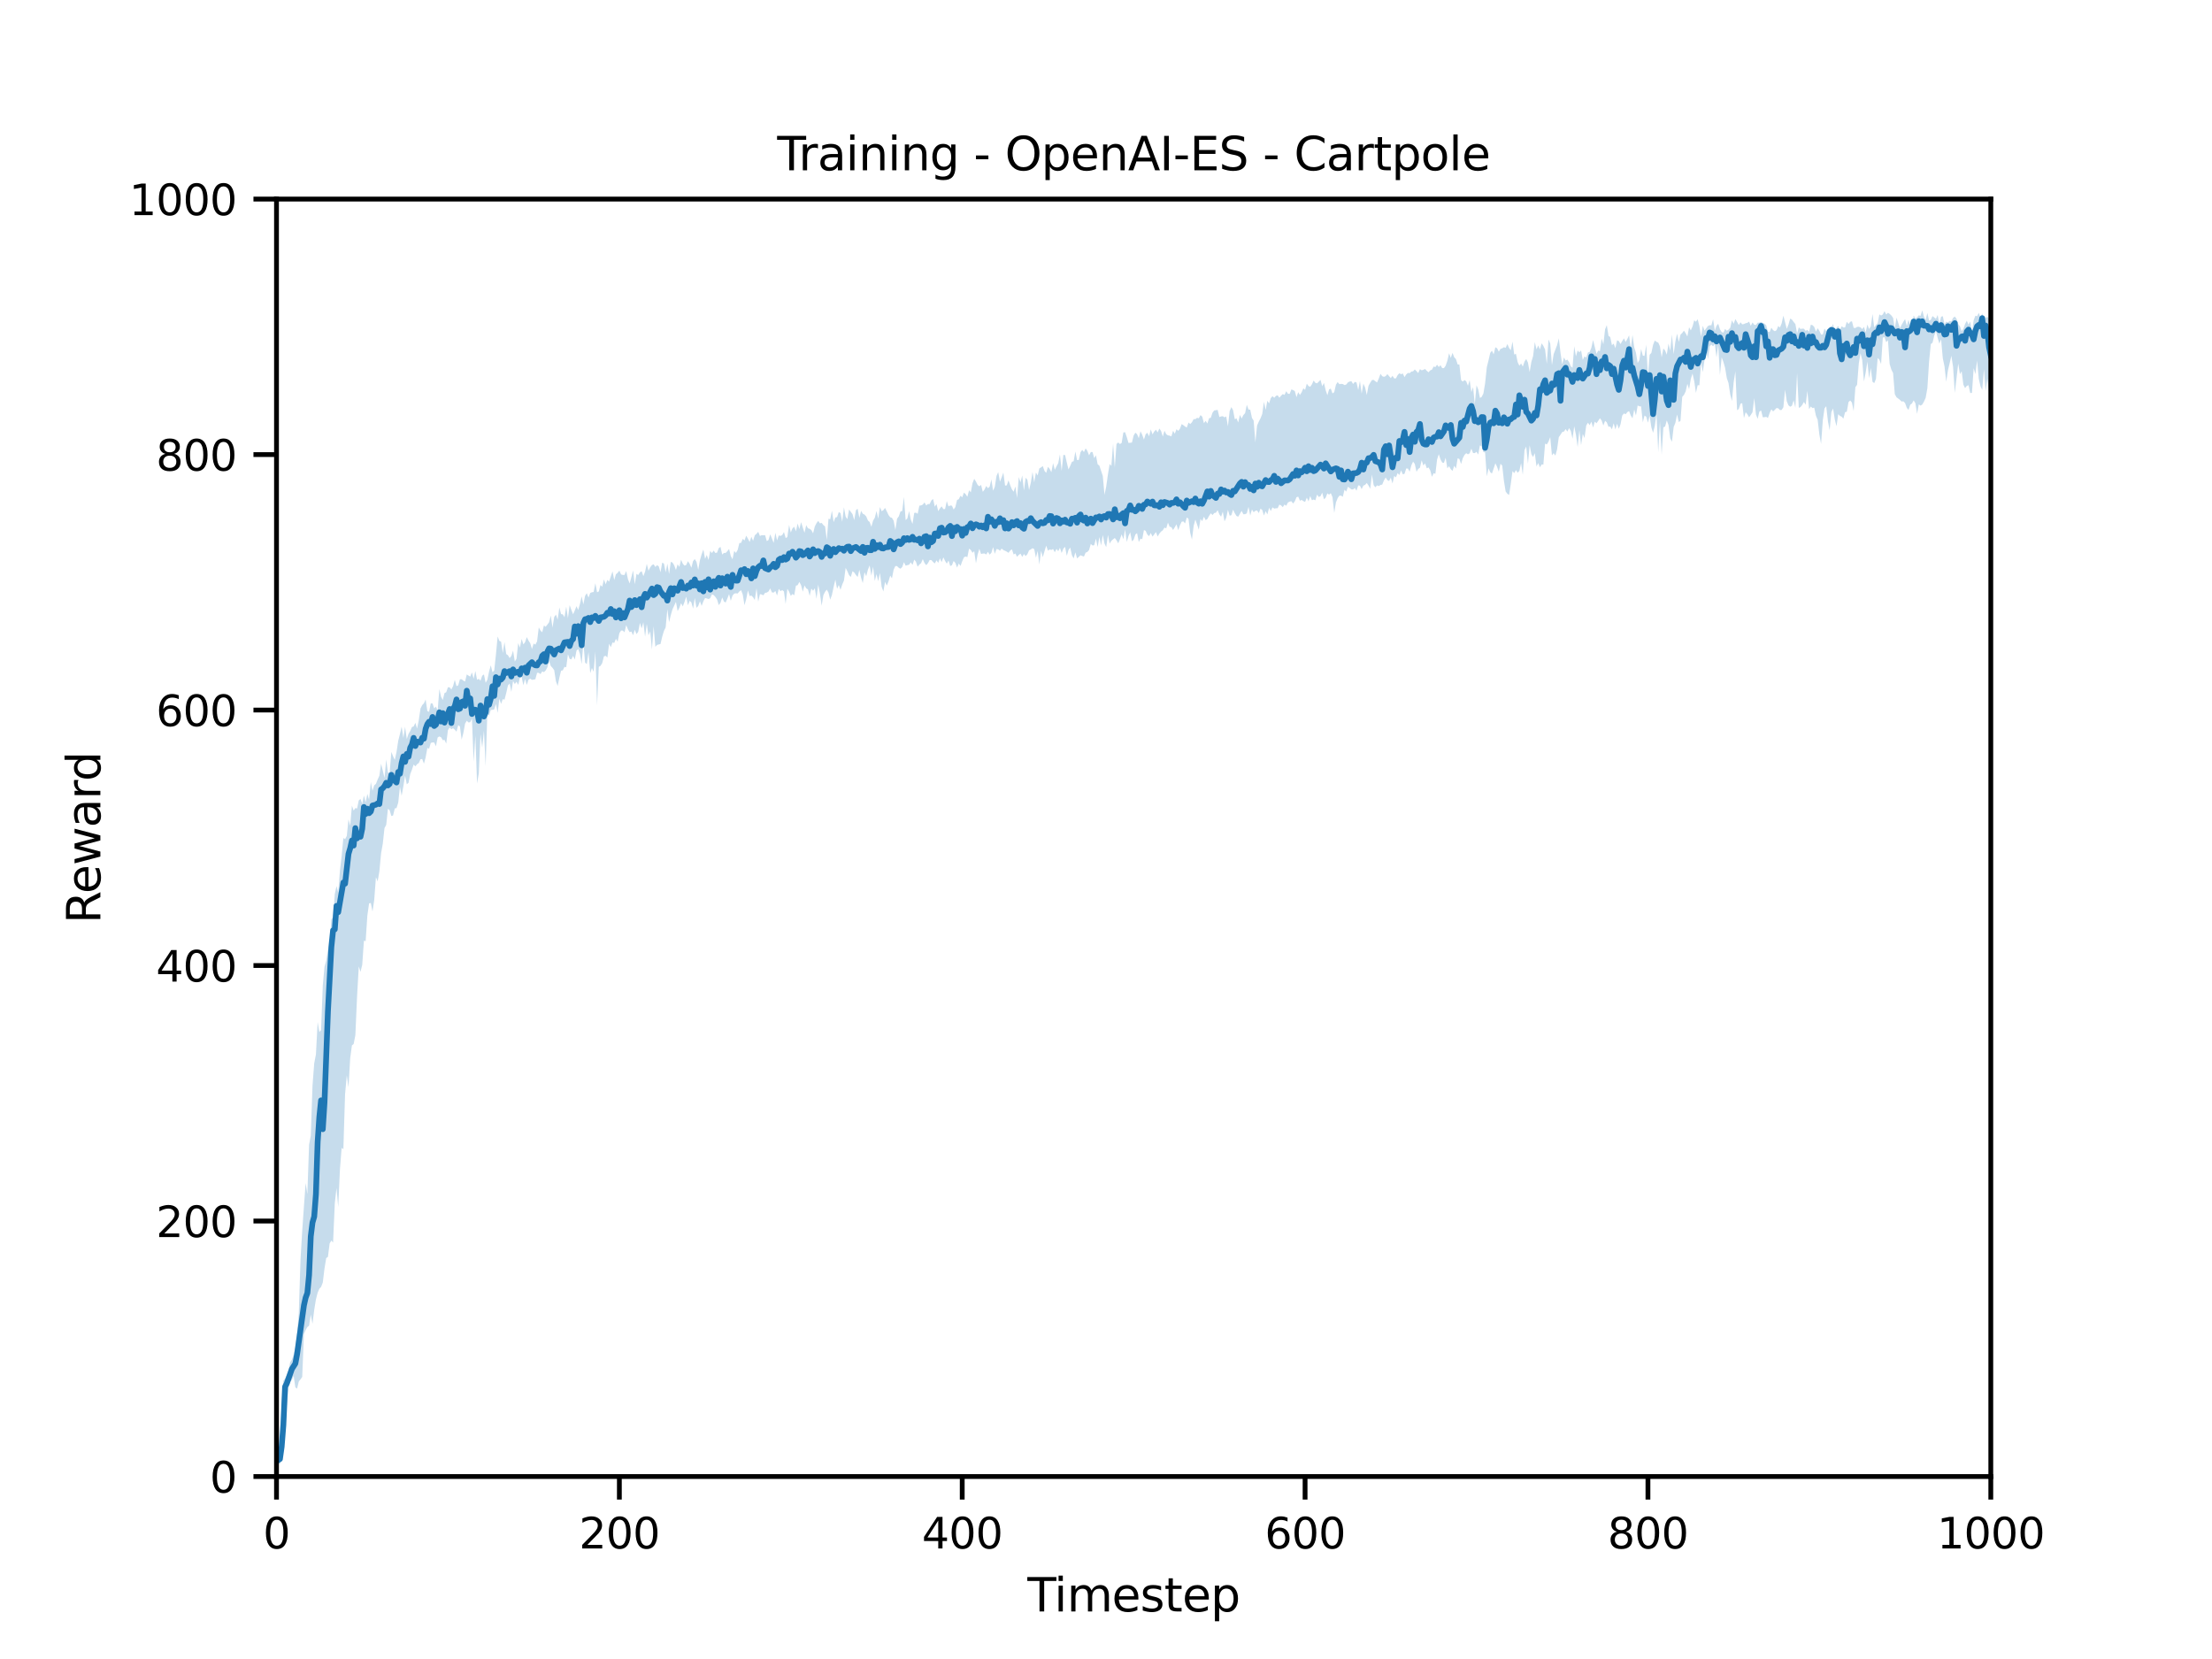 <?xml version="1.0" encoding="utf-8" standalone="no"?>
<!DOCTYPE svg PUBLIC "-//W3C//DTD SVG 1.1//EN"
  "http://www.w3.org/Graphics/SVG/1.1/DTD/svg11.dtd">
<svg height="345.6pt" version="1.1" viewBox="0 0 460.8 345.6" width="460.8pt" xmlns="http://www.w3.org/2000/svg" xmlns:xlink="http://www.w3.org/1999/xlink">
 <defs>
  <style type="text/css">*{stroke-linecap:butt;stroke-linejoin:round;}</style>
 </defs>
 <g id="figure_1">
  <g id="patch_1">
   <path d="M 0 345.6 
L 460.8 345.6 
L 460.8 0 
L 0 0 
z
" style="fill:#ffffff;"/>
  </g>
  <g id="axes_1">
   <g id="patch_2">
    <path d="M 57.6 307.584 
L 414.72 307.584 
L 414.72 41.472 
L 57.6 41.472 
z
" style="fill:#ffffff;"/>
   </g>
   <g id="PolyCollection_1">
    <path clip-path="url(#p7d61056346)" d="M 57.957 303.689 
L 57.957 304.391 
L 58.314 305.12 
L 58.671 303.012 
L 59.028 300.464 
L 59.386 297.658 
L 59.743 292.65 
L 60.1 289.011 
L 60.457 287.864 
L 60.814 287.439 
L 61.171 286.607 
L 61.528 289.012 
L 61.885 289.291 
L 62.243 287.785 
L 62.6 287.354 
L 62.957 286.837 
L 63.314 277.933 
L 63.671 277.078 
L 64.028 276.45 
L 64.385 276.166 
L 64.742 273.852 
L 65.1 275.766 
L 65.457 272.878 
L 65.814 270.692 
L 66.171 269.295 
L 66.528 268.466 
L 66.885 268.094 
L 67.242 267.18 
L 67.599 264.237 
L 67.956 262.089 
L 68.314 261.831 
L 68.671 259.033 
L 69.028 258.421 
L 69.385 258.854 
L 69.742 250.693 
L 70.099 247.483 
L 70.456 251.433 
L 70.813 243.641 
L 71.171 239.115 
L 71.528 239.397 
L 71.885 227.935 
L 72.242 224.01 
L 72.599 226.482 
L 72.956 220.391 
L 73.313 217.763 
L 73.67 217.491 
L 74.028 215.644 
L 74.385 207.548 
L 74.742 201.319 
L 75.099 202.454 
L 75.456 201.013 
L 75.813 195.966 
L 76.17 196.052 
L 76.527 190.719 
L 76.884 188.192 
L 77.242 188.11 
L 77.599 189.893 
L 77.956 187.495 
L 78.313 182.737 
L 78.67 183.61 
L 79.027 181.559 
L 79.384 177.776 
L 79.741 175.767 
L 80.099 172.491 
L 80.456 171.84 
L 80.813 168.483 
L 81.17 168.783 
L 81.527 169.995 
L 81.884 169.878 
L 82.241 168.401 
L 82.598 168.343 
L 82.956 167.209 
L 83.313 163.916 
L 83.67 165.769 
L 84.027 163.785 
L 84.384 161.582 
L 84.741 163.371 
L 85.098 163.077 
L 85.455 161.274 
L 85.812 160.345 
L 86.17 159.264 
L 86.527 159.642 
L 86.884 159.201 
L 87.241 158.954 
L 87.598 158.165 
L 87.955 158.11 
L 88.312 159.092 
L 88.669 157.777 
L 89.027 155.802 
L 89.384 155.991 
L 89.741 154.763 
L 90.098 154.657 
L 90.455 154.685 
L 90.812 155.474 
L 91.169 153.624 
L 91.526 153.411 
L 91.884 153.584 
L 92.241 154.196 
L 92.598 154.125 
L 92.955 154.908 
L 93.312 152.102 
L 93.669 151.55 
L 94.026 151.906 
L 94.383 151.704 
L 94.74 152.004 
L 95.098 152.417 
L 95.455 151.055 
L 95.812 151.35 
L 96.169 154.081 
L 96.526 152.694 
L 96.883 150.744 
L 97.24 150.137 
L 97.597 150.505 
L 97.955 150.446 
L 98.312 149.687 
L 98.669 158.661 
L 99.026 153.26 
L 99.383 163.232 
L 99.74 161.091 
L 100.097 152.958 
L 100.454 155.735 
L 100.812 152.236 
L 101.169 159.58 
L 101.526 148.548 
L 101.883 149.118 
L 102.24 147.9 
L 102.597 147.865 
L 102.954 147.783 
L 103.311 146.659 
L 103.668 148.501 
L 104.026 145.57 
L 104.383 146.64 
L 104.74 145.634 
L 105.097 145.765 
L 105.454 144.385 
L 105.811 142.801 
L 106.168 142.386 
L 106.525 144.111 
L 106.883 141.857 
L 107.24 142.505 
L 107.597 142.006 
L 107.954 142.678 
L 108.311 141.159 
L 108.668 141.024 
L 109.025 142.752 
L 109.382 141.444 
L 109.74 142.695 
L 110.097 141.592 
L 110.454 141.371 
L 110.811 141.619 
L 111.168 141.573 
L 111.525 141.498 
L 111.882 140.162 
L 112.239 140.168 
L 112.596 140.436 
L 112.954 139.868 
L 113.311 140.025 
L 113.668 139.671 
L 114.025 139.022 
L 114.382 137.719 
L 114.739 138.743 
L 115.096 139.122 
L 115.453 139.612 
L 115.811 141.922 
L 116.168 142.884 
L 116.525 141.191 
L 116.882 139.715 
L 117.239 139.647 
L 117.596 138.916 
L 117.953 139.003 
L 118.31 136.284 
L 118.668 137.262 
L 119.025 137.367 
L 119.382 136.617 
L 119.739 137.395 
L 120.096 135.535 
L 120.453 135.21 
L 120.81 136.2 
L 121.167 138.335 
L 121.524 133.883 
L 121.882 138.019 
L 122.239 138.357 
L 122.596 135.842 
L 122.953 140.229 
L 123.31 139.156 
L 123.667 139.947 
L 124.024 135.749 
L 124.381 146.909 
L 124.739 138.912 
L 125.096 138.715 
L 125.453 138.134 
L 125.81 136.728 
L 126.167 136.612 
L 126.524 136.98 
L 126.881 134.108 
L 127.238 134.819 
L 127.596 133.837 
L 127.953 133.941 
L 128.31 133.069 
L 128.667 133.668 
L 129.024 131.89 
L 129.381 131.351 
L 129.738 131.356 
L 130.095 131.717 
L 130.452 130.23 
L 130.81 131.093 
L 131.167 131.691 
L 131.524 131.559 
L 131.881 132.325 
L 132.238 131.187 
L 132.595 132.1 
L 132.952 131.612 
L 133.309 129.757 
L 133.667 130.914 
L 134.024 129.632 
L 134.381 132.617 
L 134.738 129.992 
L 135.095 132.353 
L 135.452 131.51 
L 135.809 135.338 
L 136.166 130.468 
L 136.524 134.746 
L 136.881 134.344 
L 137.238 134.247 
L 137.595 134.159 
L 137.952 132.623 
L 138.309 131.434 
L 138.666 130.704 
L 139.023 126.908 
L 139.38 129.619 
L 139.738 128.129 
L 140.095 126.925 
L 140.452 126.157 
L 140.809 125.386 
L 141.166 127.299 
L 141.523 126.617 
L 141.88 125.655 
L 142.237 126.322 
L 142.595 125.398 
L 142.952 124.302 
L 143.309 126.089 
L 143.666 125.158 
L 144.023 125.492 
L 144.38 126.781 
L 144.737 124.571 
L 145.094 126.623 
L 145.452 126.232 
L 145.809 125.243 
L 146.166 126.217 
L 146.523 125.261 
L 146.88 124.573 
L 147.237 124.664 
L 147.594 124.788 
L 147.951 124.617 
L 148.308 123.811 
L 148.666 123.967 
L 149.023 124.345 
L 149.38 124.883 
L 149.737 126.06 
L 150.094 125.567 
L 150.451 124.452 
L 150.808 125.295 
L 151.165 125.522 
L 151.523 124.684 
L 151.88 123.76 
L 152.237 125.156 
L 152.594 124.082 
L 152.951 123.657 
L 153.308 123.589 
L 153.665 123.637 
L 154.022 123.208 
L 154.38 122.938 
L 154.737 123.89 
L 155.094 126.076 
L 155.451 124.781 
L 155.808 122.995 
L 156.165 124.174 
L 156.522 124.065 
L 156.879 124.416 
L 157.236 124.999 
L 157.594 122.549 
L 157.951 125.354 
L 158.308 123.776 
L 158.665 123.845 
L 159.022 124.013 
L 159.379 123.495 
L 159.736 123.443 
L 160.093 123.221 
L 160.451 122.577 
L 160.808 123.411 
L 161.165 123.446 
L 161.522 123.116 
L 161.879 124.056 
L 162.236 122.67 
L 162.593 123.139 
L 162.95 122.93 
L 163.308 123.208 
L 163.665 125.818 
L 164.022 122.651 
L 164.379 123.254 
L 164.736 124.134 
L 165.093 123.736 
L 165.45 124.019 
L 165.807 122.006 
L 166.164 121.896 
L 166.522 121.221 
L 166.879 121.905 
L 167.236 123.259 
L 167.593 121.952 
L 167.95 122.565 
L 168.307 122.769 
L 168.664 124.119 
L 169.021 122.616 
L 169.379 123.063 
L 169.736 122.552 
L 170.093 124.738 
L 170.45 121.797 
L 170.807 123.619 
L 171.164 126.186 
L 171.521 123.986 
L 171.878 123.279 
L 172.236 122.824 
L 172.593 123.47 
L 172.95 124.915 
L 173.307 123.934 
L 173.664 122.242 
L 174.021 120.748 
L 174.378 122.667 
L 174.735 121.854 
L 175.092 122.865 
L 175.45 121.775 
L 175.807 120.959 
L 176.164 118.299 
L 176.521 118.992 
L 176.878 119.813 
L 177.235 120.197 
L 177.592 118.995 
L 177.949 119.255 
L 178.307 119.781 
L 178.664 120.201 
L 179.021 118.708 
L 179.378 120.354 
L 179.735 121.471 
L 180.092 119.206 
L 180.449 120.034 
L 180.806 118.66 
L 181.164 117.786 
L 181.521 119.926 
L 181.878 118.07 
L 182.235 121.022 
L 182.592 119.595 
L 182.949 121.071 
L 183.306 119.36 
L 183.663 122.242 
L 184.02 123.21 
L 184.378 121.212 
L 184.735 121.996 
L 185.092 121.117 
L 185.449 119.909 
L 185.806 120.472 
L 186.163 118.667 
L 186.52 117.911 
L 186.877 117.934 
L 187.235 118.293 
L 187.592 118.479 
L 187.949 118.115 
L 188.306 117.116 
L 188.663 117.841 
L 189.02 117.73 
L 189.377 117.639 
L 189.734 117.146 
L 190.092 117.683 
L 190.449 116.577 
L 190.806 117.015 
L 191.163 118.053 
L 191.52 117.605 
L 191.877 117.314 
L 192.234 116.476 
L 192.591 117.278 
L 192.948 117.745 
L 193.306 117.317 
L 193.663 116.661 
L 194.02 116.677 
L 194.377 117.068 
L 194.734 117.382 
L 195.091 116.724 
L 195.448 117.253 
L 195.805 116.315 
L 196.163 117.093 
L 196.52 116.104 
L 196.877 116.844 
L 197.234 117.416 
L 197.591 116.77 
L 197.948 117.911 
L 198.305 117.746 
L 198.662 116.856 
L 199.02 117.275 
L 199.377 118.245 
L 199.734 117.381 
L 200.091 117.905 
L 200.448 116.921 
L 200.805 116.096 
L 201.162 115.92 
L 201.519 116.065 
L 201.876 114.287 
L 202.234 114.573 
L 202.591 115.154 
L 202.948 114.822 
L 203.305 117.344 
L 203.662 115.503 
L 204.019 114.329 
L 204.376 115.41 
L 204.733 115.315 
L 205.091 115.297 
L 205.448 115.513 
L 205.805 114.95 
L 206.162 115.542 
L 206.519 115.166 
L 206.876 113.963 
L 207.233 115.371 
L 207.59 114.383 
L 207.948 114.424 
L 208.305 114.731 
L 208.662 114.275 
L 209.019 114.577 
L 209.376 114.739 
L 209.733 114.922 
L 210.09 115.162 
L 210.447 114.669 
L 210.804 114.437 
L 211.162 115.508 
L 211.519 115.293 
L 211.876 115.999 
L 212.233 115.597 
L 212.59 115.324 
L 212.947 116.015 
L 213.304 115.412 
L 213.661 115.834 
L 214.019 115.458 
L 214.376 114.638 
L 214.733 114.46 
L 215.09 114.198 
L 215.447 114.395 
L 215.804 116.181 
L 216.161 114.786 
L 216.518 117.608 
L 216.876 114.739 
L 217.233 116.071 
L 217.59 114.821 
L 217.947 113.667 
L 218.304 114.711 
L 218.661 114.465 
L 219.018 114.56 
L 219.375 114.367 
L 219.732 115.049 
L 220.09 114.346 
L 220.447 114.842 
L 220.804 114.106 
L 221.161 115.203 
L 221.518 114.29 
L 221.875 113.922 
L 222.232 115.79 
L 222.589 114.568 
L 222.947 114.061 
L 223.304 115.669 
L 223.661 116.33 
L 224.018 115.057 
L 224.375 116.333 
L 224.732 116.007 
L 225.089 115.671 
L 225.446 115.811 
L 225.804 115.941 
L 226.161 115.123 
L 226.518 114.981 
L 226.875 114.579 
L 227.232 113.306 
L 227.589 113.634 
L 227.946 113.577 
L 228.303 112.206 
L 228.66 113.954 
L 229.018 111.869 
L 229.375 113.63 
L 229.732 111.457 
L 230.089 113.246 
L 230.446 113.972 
L 230.803 111.449 
L 231.16 113.245 
L 231.517 112.669 
L 231.875 112.35 
L 232.232 112.077 
L 232.589 112.53 
L 232.946 113.189 
L 233.303 112.32 
L 233.66 111.304 
L 234.017 112.332 
L 234.374 110.283 
L 234.732 112.901 
L 235.089 111.646 
L 235.446 110.886 
L 235.803 112.76 
L 236.16 112.44 
L 236.517 111.355 
L 236.874 111.05 
L 237.231 112.918 
L 237.588 112.2 
L 237.946 112.329 
L 238.303 110.415 
L 238.66 110.587 
L 239.017 111.364 
L 239.374 111.69 
L 239.731 111.03 
L 240.088 111.791 
L 240.445 111.324 
L 240.803 110.831 
L 241.16 111.761 
L 241.517 111.158 
L 241.874 110.738 
L 242.231 110.466 
L 242.588 109.901 
L 242.945 110.067 
L 243.302 108.87 
L 243.66 109.731 
L 244.017 109.816 
L 244.374 110.42 
L 244.731 109.83 
L 245.088 109.215 
L 245.445 110.455 
L 245.802 109.44 
L 246.159 108.689 
L 246.516 108.61 
L 246.874 109.043 
L 247.231 107.8 
L 247.588 108.07 
L 247.945 111.014 
L 248.302 112.404 
L 248.659 109.559 
L 249.016 108.23 
L 249.373 109.263 
L 249.731 110.337 
L 250.088 108.112 
L 250.445 108.563 
L 250.802 107.637 
L 251.159 108.357 
L 251.516 108.126 
L 251.873 107.462 
L 252.23 106.935 
L 252.588 107.29 
L 252.945 106.879 
L 253.302 106.799 
L 253.659 106.279 
L 254.016 107.151 
L 254.373 107.637 
L 254.73 106.588 
L 255.087 108.612 
L 255.444 107.854 
L 255.802 106.21 
L 256.159 107.42 
L 256.516 107.331 
L 256.873 106.179 
L 257.23 106.919 
L 257.587 107.488 
L 257.944 107.638 
L 258.301 107.021 
L 258.659 106.419 
L 259.016 107.123 
L 259.373 107.113 
L 259.73 106.938 
L 260.087 105.587 
L 260.444 107.39 
L 260.801 106.137 
L 261.158 106.705 
L 261.516 106.408 
L 261.873 106.333 
L 262.23 106.89 
L 262.587 105.962 
L 262.944 106.228 
L 263.301 107.389 
L 263.658 106.474 
L 264.015 107.165 
L 264.372 105.773 
L 264.73 106.449 
L 265.087 105.687 
L 265.444 105.952 
L 265.801 105.881 
L 266.158 105.875 
L 266.515 105.115 
L 266.872 105.286 
L 267.229 105.648 
L 267.587 105.097 
L 267.944 105.365 
L 268.301 104.678 
L 268.658 104.497 
L 269.015 104.412 
L 269.372 104.899 
L 269.729 104.436 
L 270.086 103.581 
L 270.444 103.459 
L 270.801 104.306 
L 271.158 104.137 
L 271.515 104.389 
L 271.872 104.573 
L 272.229 103.668 
L 272.586 104.442 
L 272.943 103.344 
L 273.3 104.219 
L 273.658 104.054 
L 274.015 104.233 
L 274.372 103.034 
L 274.729 103.53 
L 275.086 103.368 
L 275.443 102.627 
L 275.8 104.018 
L 276.157 103.694 
L 276.515 102.772 
L 276.872 103.046 
L 277.229 102.731 
L 277.586 103.574 
L 277.943 106.846 
L 278.3 104.684 
L 278.657 103.775 
L 279.014 103.262 
L 279.372 103.249 
L 279.729 103.487 
L 280.086 102.01 
L 280.443 102.406 
L 280.8 101.408 
L 281.157 101.657 
L 281.514 101.957 
L 281.871 101.961 
L 282.228 101.658 
L 282.586 102.219 
L 282.943 101.111 
L 283.3 101.182 
L 283.657 101.895 
L 284.014 101.162 
L 284.371 101.005 
L 284.728 100.617 
L 285.085 101.144 
L 285.443 101.818 
L 285.8 98.858 
L 286.157 101.064 
L 286.514 101.512 
L 286.871 101.103 
L 287.228 101.262 
L 287.585 101.026 
L 287.942 100.946 
L 288.3 100.087 
L 288.657 99.464 
L 289.014 100.014 
L 289.371 100.206 
L 289.728 99.507 
L 290.085 100.717 
L 290.442 99.148 
L 290.799 99.444 
L 291.156 98.537 
L 291.514 98.97 
L 291.871 97.989 
L 292.228 98.799 
L 292.585 98.703 
L 292.942 97.592 
L 293.299 97.612 
L 293.656 98.258 
L 294.013 96.932 
L 294.371 96.157 
L 294.728 96.646 
L 295.085 98.274 
L 295.442 97.684 
L 295.799 97.44 
L 296.156 95.891 
L 296.513 96.973 
L 296.87 96.523 
L 297.228 97.562 
L 297.585 97.37 
L 297.942 97.984 
L 298.299 99.328 
L 298.656 98.572 
L 299.013 98.714 
L 299.37 95.71 
L 299.727 94.61 
L 300.084 95.697 
L 300.442 96.365 
L 300.799 96.427 
L 301.156 95.356 
L 301.513 97.546 
L 301.87 97.118 
L 302.227 97.74 
L 302.584 98.095 
L 302.941 97.024 
L 303.299 97.603 
L 303.656 95.472 
L 304.013 95.614 
L 304.37 96.663 
L 304.727 95.436 
L 305.084 94.758 
L 305.441 94.403 
L 305.798 94.644 
L 306.156 94.423 
L 306.513 93.463 
L 306.87 94.371 
L 307.227 94.386 
L 307.584 94.11 
L 307.941 94.692 
L 308.298 92.77 
L 308.655 92.974 
L 309.012 94.177 
L 309.37 94.241 
L 309.727 99.232 
L 310.084 97.554 
L 310.441 98.355 
L 310.798 98.653 
L 311.155 97.599 
L 311.512 96.511 
L 311.869 97.256 
L 312.227 98.271 
L 312.584 96.604 
L 312.941 96.998 
L 313.298 100.182 
L 313.655 102.384 
L 314.012 102.859 
L 314.369 103.106 
L 314.726 100.8 
L 315.084 98.133 
L 315.441 98.568 
L 315.798 97.919 
L 316.155 98.49 
L 316.512 98.089 
L 316.869 96.479 
L 317.226 98.89 
L 317.583 93.774 
L 317.94 93.024 
L 318.298 96.6 
L 318.655 92.745 
L 319.012 94.615 
L 319.369 95.201 
L 319.726 94.408 
L 320.083 97.168 
L 320.44 96.453 
L 320.797 97.344 
L 321.155 96.755 
L 321.512 96.775 
L 321.869 92.407 
L 322.226 92.581 
L 322.583 92.003 
L 322.94 91.055 
L 323.297 94.863 
L 323.654 94.398 
L 324.012 94.915 
L 324.369 93.609 
L 324.726 91.065 
L 325.083 90.56 
L 325.44 90.006 
L 325.797 89.898 
L 326.154 89.39 
L 326.511 89.908 
L 326.868 89.186 
L 327.226 89.768 
L 327.583 91.393 
L 327.94 88.796 
L 328.297 90.57 
L 328.654 93.131 
L 329.011 89.588 
L 329.368 92.729 
L 329.725 90.392 
L 330.083 91.238 
L 330.44 88.64 
L 330.797 88.046 
L 331.154 88.576 
L 331.511 87.848 
L 331.868 89.071 
L 332.225 87.836 
L 332.582 88.175 
L 332.94 87.664 
L 333.297 87.123 
L 333.654 87.609 
L 334.011 88.647 
L 334.368 87.66 
L 334.725 87.985 
L 335.082 88.91 
L 335.439 88.857 
L 335.796 89.437 
L 336.154 88.171 
L 336.511 89.456 
L 336.868 88.273 
L 337.225 89.328 
L 337.582 88.401 
L 337.939 86.567 
L 338.296 86.126 
L 338.653 86.281 
L 339.011 85.842 
L 339.368 85.641 
L 339.725 86.56 
L 340.082 87.142 
L 340.439 85.314 
L 340.796 86.559 
L 341.153 84.466 
L 341.51 84.64 
L 341.868 84.653 
L 342.225 87.977 
L 342.582 86.571 
L 342.939 86.8 
L 343.296 88.046 
L 343.653 86.628 
L 344.01 89.04 
L 344.367 90.151 
L 344.724 88.736 
L 345.082 86.214 
L 345.439 94.164 
L 345.796 87.805 
L 346.153 94.674 
L 346.51 89.019 
L 346.867 88.854 
L 347.224 87.583 
L 347.581 88.541 
L 347.939 91.295 
L 348.296 92.029 
L 348.653 88.962 
L 349.01 88.08 
L 349.367 86.362 
L 349.724 87.928 
L 350.081 87.658 
L 350.438 82.68 
L 350.796 82.273 
L 351.153 81.534 
L 351.51 79.946 
L 351.867 81.08 
L 352.224 78.941 
L 352.581 77.814 
L 352.938 79.404 
L 353.295 81.837 
L 353.652 80.241 
L 354.01 80.255 
L 354.367 75.48 
L 354.724 77.537 
L 355.081 74.964 
L 355.438 72.687 
L 355.795 74.781 
L 356.152 72.157 
L 356.509 71.773 
L 356.867 72.136 
L 357.224 71.667 
L 357.581 74.44 
L 357.938 71.811 
L 358.295 78.136 
L 358.652 74.447 
L 359.009 75.375 
L 359.366 76.605 
L 359.724 78.764 
L 360.081 79.793 
L 360.438 82.172 
L 360.795 83.556 
L 361.152 79.629 
L 361.509 77.366 
L 361.866 85.453 
L 362.223 85.191 
L 362.58 84.09 
L 362.938 83.99 
L 363.295 87.095 
L 363.652 85.875 
L 364.009 86.291 
L 364.366 86.932 
L 364.723 86.436 
L 365.08 85.879 
L 365.437 82.932 
L 365.795 86.326 
L 366.152 87.254 
L 366.509 85.744 
L 366.866 85.506 
L 367.223 86.925 
L 367.58 86.903 
L 367.937 86.837 
L 368.294 87.076 
L 368.652 86.021 
L 369.009 85.256 
L 369.366 85.71 
L 369.723 85.378 
L 370.08 84.997 
L 370.437 85.051 
L 370.794 85.424 
L 371.151 85.401 
L 371.508 84.838 
L 371.866 81.185 
L 372.223 83.615 
L 372.58 84.44 
L 372.937 84.736 
L 373.294 84.515 
L 373.651 83.385 
L 374.008 84.951 
L 374.365 77.735 
L 374.723 84.969 
L 375.08 84.798 
L 375.437 84.359 
L 375.794 83.723 
L 376.151 84.321 
L 376.508 81.448 
L 376.865 85.241 
L 377.222 84.683 
L 377.58 85.015 
L 377.937 84.91 
L 378.294 86.61 
L 378.651 87.45 
L 379.008 90.533 
L 379.365 92.464 
L 379.722 87.546 
L 380.079 85.08 
L 380.436 84.623 
L 380.794 87.773 
L 381.151 89.627 
L 381.508 85.846 
L 381.865 85.096 
L 382.222 87.393 
L 382.579 88.805 
L 382.936 86.278 
L 383.293 86.637 
L 383.651 86.795 
L 384.008 87.22 
L 384.365 85.868 
L 384.722 85.77 
L 385.079 83.763 
L 385.436 83.428 
L 385.793 83.865 
L 386.15 85.642 
L 386.508 80.658 
L 386.865 80.152 
L 387.222 75.693 
L 387.579 73.589 
L 387.936 75.006 
L 388.293 79.479 
L 388.65 77.633 
L 389.007 75.341 
L 389.364 78.792 
L 389.722 76.664 
L 390.079 79.537 
L 390.436 79.811 
L 390.793 78.955 
L 391.15 74.579 
L 391.507 74.935 
L 391.864 75.817 
L 392.221 70.338 
L 392.579 70.217 
L 392.936 71.287 
L 393.293 70.871 
L 393.65 75.826 
L 394.007 77.005 
L 394.364 77.707 
L 394.721 82.101 
L 395.078 82.761 
L 395.436 83.023 
L 395.793 83.298 
L 396.15 83.65 
L 396.507 83.601 
L 396.864 83.966 
L 397.221 84.963 
L 397.578 85.395 
L 397.935 84.324 
L 398.292 84.056 
L 398.65 83.407 
L 399.007 83.995 
L 399.364 86.208 
L 399.721 84.244 
L 400.078 84.5 
L 400.435 84.279 
L 400.792 83.668 
L 401.149 82.879 
L 401.507 80.859 
L 401.864 75.303 
L 402.221 71.679 
L 402.578 71.406 
L 402.935 69.935 
L 403.292 68.963 
L 403.649 70.385 
L 404.006 71.57 
L 404.364 70.668 
L 404.721 74.634 
L 405.078 76.333 
L 405.435 79.516 
L 405.792 77.14 
L 406.149 75.649 
L 406.506 74.112 
L 406.863 76.444 
L 407.22 81.854 
L 407.578 78.765 
L 407.935 75.728 
L 408.292 77.945 
L 408.649 77.333 
L 409.006 80.133 
L 409.363 80.847 
L 409.72 80.382 
L 410.077 80.246 
L 410.435 81.878 
L 410.792 81.848 
L 411.149 76.686 
L 411.506 77.945 
L 411.863 75.106 
L 412.22 78.941 
L 412.577 80.475 
L 412.934 81.225 
L 413.292 76.899 
L 413.649 81.423 
L 414.006 78.905 
L 414.363 81.624 
L 414.72 80.839 
L 414.72 68.238 
L 414.72 68.238 
L 414.363 66.397 
L 414.006 66.009 
L 413.649 66.243 
L 413.292 66.912 
L 412.934 65.277 
L 412.577 66.153 
L 412.22 65.174 
L 411.863 65.87 
L 411.506 65.767 
L 411.149 66.715 
L 410.792 69.243 
L 410.435 66.993 
L 410.077 67.644 
L 409.72 66.814 
L 409.363 67.481 
L 409.006 68.5 
L 408.649 68.978 
L 408.292 67.966 
L 407.935 67.507 
L 407.578 66.407 
L 407.22 65.944 
L 406.863 66.226 
L 406.506 66.934 
L 406.149 66.862 
L 405.792 67.152 
L 405.435 67.009 
L 405.078 67.557 
L 404.721 65.868 
L 404.364 65.982 
L 404.006 67.515 
L 403.649 65.617 
L 403.292 66.409 
L 402.935 66.131 
L 402.578 65.841 
L 402.221 66.622 
L 401.864 66.811 
L 401.507 65.196 
L 401.149 66.629 
L 400.792 65.958 
L 400.435 64.654 
L 400.078 65.81 
L 399.721 65.68 
L 399.364 66.118 
L 399.007 66.349 
L 398.65 65.726 
L 398.292 67.836 
L 397.935 67.619 
L 397.578 66.65 
L 397.221 67.903 
L 396.864 66.471 
L 396.507 67.031 
L 396.15 67.661 
L 395.793 68.346 
L 395.436 67.264 
L 395.078 66.186 
L 394.721 68.337 
L 394.364 66.212 
L 394.007 65.717 
L 393.65 65.388 
L 393.293 65.157 
L 392.936 65.523 
L 392.579 64.818 
L 392.221 65.511 
L 391.864 65.733 
L 391.507 65.487 
L 391.15 67.321 
L 390.793 67.691 
L 390.436 68.19 
L 390.079 65.424 
L 389.722 68.004 
L 389.364 68.544 
L 389.007 67.606 
L 388.65 69.222 
L 388.293 68.079 
L 387.936 68.562 
L 387.579 68.19 
L 387.222 68.072 
L 386.865 68.093 
L 386.508 68.335 
L 386.15 68.295 
L 385.793 66.921 
L 385.436 67.037 
L 385.079 67.492 
L 384.722 67.032 
L 384.365 68.208 
L 384.008 68.222 
L 383.651 67.961 
L 383.293 68.731 
L 382.936 67.915 
L 382.579 68.277 
L 382.222 69.223 
L 381.865 67.473 
L 381.508 68.392 
L 381.151 68.373 
L 380.794 68.591 
L 380.436 69.032 
L 380.079 68.456 
L 379.722 69.679 
L 379.365 69.681 
L 379.008 68.909 
L 378.651 68.382 
L 378.294 69.081 
L 377.937 68.098 
L 377.58 67.739 
L 377.222 67.641 
L 376.865 69.132 
L 376.508 68.732 
L 376.151 68.917 
L 375.794 68.486 
L 375.437 68.456 
L 375.08 68.538 
L 374.723 68.186 
L 374.365 69.457 
L 374.008 67.494 
L 373.651 67.081 
L 373.294 66.574 
L 372.937 66.357 
L 372.58 67.593 
L 372.223 68.51 
L 371.866 67.148 
L 371.508 65.749 
L 371.151 67.367 
L 370.794 68.228 
L 370.437 67.922 
L 370.08 68.793 
L 369.723 68.997 
L 369.366 68.77 
L 369.009 68.277 
L 368.652 69.156 
L 368.294 69.106 
L 367.937 67.771 
L 367.58 67.421 
L 367.223 67.296 
L 366.866 67.046 
L 366.509 67.212 
L 366.152 67.215 
L 365.795 67.701 
L 365.437 67.647 
L 365.08 67.174 
L 364.723 67.873 
L 364.366 67.001 
L 364.009 67.255 
L 363.652 67.33 
L 363.295 67.502 
L 362.938 67.57 
L 362.58 67.14 
L 362.223 67.705 
L 361.866 67.075 
L 361.509 66.468 
L 361.152 67.45 
L 360.795 66.735 
L 360.438 68.283 
L 360.081 68.673 
L 359.724 68.903 
L 359.366 68.522 
L 359.009 69.31 
L 358.652 69.161 
L 358.295 68.58 
L 357.938 67.442 
L 357.581 67.875 
L 357.224 68.874 
L 356.867 66.491 
L 356.509 67.773 
L 356.152 67.749 
L 355.795 67.912 
L 355.438 68.378 
L 355.081 68.872 
L 354.724 67.87 
L 354.367 70.12 
L 354.01 67.902 
L 353.652 66.489 
L 353.295 67.022 
L 352.938 66.733 
L 352.581 68.024 
L 352.224 68.818 
L 351.867 68.172 
L 351.51 70.089 
L 351.153 69.419 
L 350.796 68.882 
L 350.438 69.364 
L 350.081 69.703 
L 349.724 71.237 
L 349.367 69.519 
L 349.01 71.145 
L 348.653 73.769 
L 348.296 69.716 
L 347.939 73.026 
L 347.581 71.593 
L 347.224 73.881 
L 346.867 73.016 
L 346.51 72.591 
L 346.153 74.436 
L 345.796 72.153 
L 345.439 71.355 
L 345.082 71.221 
L 344.724 70.931 
L 344.367 71.834 
L 344.01 73.513 
L 343.653 73.904 
L 343.296 78.384 
L 342.939 71.831 
L 342.582 74.144 
L 342.225 74.083 
L 341.868 72.696 
L 341.51 75.029 
L 341.153 75.61 
L 340.796 73.483 
L 340.439 72.357 
L 340.082 69.777 
L 339.725 72.583 
L 339.368 69.859 
L 339.011 70.598 
L 338.653 71.239 
L 338.296 70.487 
L 337.939 71.054 
L 337.582 71.672 
L 337.225 71.046 
L 336.868 70.889 
L 336.511 72.545 
L 336.154 71.581 
L 335.796 71.905 
L 335.439 70.213 
L 335.082 69.953 
L 334.725 67.752 
L 334.368 68.596 
L 334.011 71.718 
L 333.654 70.522 
L 333.297 73.152 
L 332.94 73.024 
L 332.582 73.725 
L 332.225 72.301 
L 331.868 70.835 
L 331.511 72.435 
L 331.154 73.319 
L 330.797 73.43 
L 330.44 74.485 
L 330.083 74.242 
L 329.725 74.976 
L 329.368 72.996 
L 329.011 73.393 
L 328.654 73.026 
L 328.297 74.212 
L 327.94 72.145 
L 327.583 76.599 
L 327.226 76.304 
L 326.868 75.439 
L 326.511 74.905 
L 326.154 75.105 
L 325.797 74.459 
L 325.44 75.901 
L 325.083 73.475 
L 324.726 70.481 
L 324.369 71.905 
L 324.012 72.841 
L 323.654 73.77 
L 323.297 76.057 
L 322.94 71.559 
L 322.583 70.726 
L 322.226 75.797 
L 321.869 72.815 
L 321.512 72.051 
L 321.155 71.522 
L 320.797 72.791 
L 320.44 71.967 
L 320.083 72.781 
L 319.726 71.259 
L 319.369 74.207 
L 319.012 75.378 
L 318.655 77.507 
L 318.298 75.533 
L 317.94 74.783 
L 317.583 75.325 
L 317.226 76.37 
L 316.869 75.715 
L 316.512 76.196 
L 316.155 75.443 
L 315.798 73.703 
L 315.441 73.864 
L 315.084 71.164 
L 314.726 72.952 
L 314.369 72.484 
L 314.012 71.674 
L 313.655 72.46 
L 313.298 72.335 
L 312.941 72.553 
L 312.584 72.682 
L 312.227 73.26 
L 311.869 72.547 
L 311.512 72.343 
L 311.155 73.811 
L 310.798 73.057 
L 310.441 73.521 
L 310.084 75.071 
L 309.727 76.524 
L 309.37 79.889 
L 309.012 82.001 
L 308.655 82.685 
L 308.298 82.902 
L 307.941 81.137 
L 307.584 80.255 
L 307.227 84.228 
L 306.87 80.644 
L 306.513 81.684 
L 306.156 79.172 
L 305.798 80.366 
L 305.441 79.431 
L 305.084 79.169 
L 304.727 79.489 
L 304.37 79.172 
L 304.013 75.933 
L 303.656 75.926 
L 303.299 74.807 
L 302.941 74.429 
L 302.584 73.504 
L 302.227 74.557 
L 301.87 73.594 
L 301.513 75.145 
L 301.156 76.184 
L 300.799 76.689 
L 300.442 76.687 
L 300.084 76.084 
L 299.727 76.457 
L 299.37 75.974 
L 299.013 76.473 
L 298.656 76.35 
L 298.299 77.008 
L 297.942 77.155 
L 297.585 77.555 
L 297.228 77.248 
L 296.87 76.863 
L 296.513 77.038 
L 296.156 77.144 
L 295.799 76.902 
L 295.442 77.706 
L 295.085 77.321 
L 294.728 76.963 
L 294.371 77.351 
L 294.013 77.403 
L 293.656 77.732 
L 293.299 77.689 
L 292.942 78.005 
L 292.585 78.565 
L 292.228 77.804 
L 291.871 77.955 
L 291.514 77.75 
L 291.156 78.142 
L 290.799 78.818 
L 290.442 78.831 
L 290.085 78.289 
L 289.728 78.769 
L 289.371 78.358 
L 289.014 77.942 
L 288.657 78.358 
L 288.3 78.499 
L 287.942 78.371 
L 287.585 77.877 
L 287.228 78.833 
L 286.871 79.674 
L 286.514 79.422 
L 286.157 79.138 
L 285.8 79.172 
L 285.443 79.735 
L 285.085 80.361 
L 284.728 82.292 
L 284.371 80.714 
L 284.014 79.925 
L 283.657 81.992 
L 283.3 79.378 
L 282.943 81.246 
L 282.586 79.673 
L 282.228 79.552 
L 281.871 79.993 
L 281.514 79.405 
L 281.157 79.478 
L 280.8 79.662 
L 280.443 80.105 
L 280.086 80.218 
L 279.729 80.003 
L 279.372 79.962 
L 279.014 80.03 
L 278.657 79.59 
L 278.3 80.143 
L 277.943 81.696 
L 277.586 81.962 
L 277.229 80.954 
L 276.872 81.116 
L 276.515 82.342 
L 276.157 81.268 
L 275.8 79.768 
L 275.443 80.457 
L 275.086 79.126 
L 274.729 79.503 
L 274.372 79.857 
L 274.015 79.759 
L 273.658 79.271 
L 273.3 80.056 
L 272.943 80.576 
L 272.586 80.421 
L 272.229 79.934 
L 271.872 81.224 
L 271.515 80.889 
L 271.158 81.712 
L 270.801 82.283 
L 270.444 81.695 
L 270.086 82.738 
L 269.729 81.465 
L 269.372 81.256 
L 269.015 81.127 
L 268.658 82.059 
L 268.301 82.017 
L 267.944 81.496 
L 267.587 82.27 
L 267.229 82.093 
L 266.872 82.431 
L 266.515 82.855 
L 266.158 82.348 
L 265.801 82.475 
L 265.444 82.874 
L 265.087 82.528 
L 264.73 82.928 
L 264.372 84.043 
L 264.015 83.479 
L 263.658 85.4 
L 263.301 83.716 
L 262.944 86.263 
L 262.587 87.146 
L 262.23 87.84 
L 261.873 88.636 
L 261.516 92.137 
L 261.158 87.616 
L 260.801 87.06 
L 260.444 85.336 
L 260.087 85.313 
L 259.73 84.325 
L 259.373 86.078 
L 259.016 86.467 
L 258.659 87.184 
L 258.301 86.42 
L 257.944 88.014 
L 257.587 87.149 
L 257.23 87.337 
L 256.873 85.451 
L 256.516 84.808 
L 256.159 85.632 
L 255.802 88.81 
L 255.444 86.756 
L 255.087 86.94 
L 254.73 86.703 
L 254.373 86.744 
L 254.016 86.882 
L 253.659 85.388 
L 253.302 85.45 
L 252.945 85.507 
L 252.588 85.956 
L 252.23 87.042 
L 251.873 87.12 
L 251.516 88.225 
L 251.159 87.662 
L 250.802 88.161 
L 250.445 86.796 
L 250.088 86.47 
L 249.731 87.141 
L 249.373 87.042 
L 249.016 87.322 
L 248.659 87.308 
L 248.302 87.973 
L 247.945 88.333 
L 247.588 88.016 
L 247.231 89.063 
L 246.874 88.855 
L 246.516 88.572 
L 246.159 88.355 
L 245.802 89.31 
L 245.445 89.763 
L 245.088 89.409 
L 244.731 90.36 
L 244.374 89.739 
L 244.017 90.92 
L 243.66 90.751 
L 243.302 90.695 
L 242.945 90.457 
L 242.588 89.738 
L 242.231 90.948 
L 241.874 89.797 
L 241.517 89.27 
L 241.16 90.085 
L 240.803 89.51 
L 240.445 89.901 
L 240.088 90.489 
L 239.731 89.447 
L 239.374 90.879 
L 239.017 90.149 
L 238.66 90.461 
L 238.303 91.573 
L 237.946 90.577 
L 237.588 89.839 
L 237.231 91.294 
L 236.874 90.457 
L 236.517 90.134 
L 236.16 90.725 
L 235.803 92.188 
L 235.446 92.238 
L 235.089 92.273 
L 234.732 91.072 
L 234.374 90.037 
L 234.017 90.087 
L 233.66 92.273 
L 233.303 92.506 
L 232.946 92.173 
L 232.589 92.491 
L 232.232 97.379 
L 231.875 92.452 
L 231.517 97.05 
L 231.16 96.662 
L 230.803 98.817 
L 230.446 101.354 
L 230.089 103.083 
L 229.732 99.152 
L 229.375 98.069 
L 229.018 96.994 
L 228.66 96.724 
L 228.303 94.843 
L 227.946 95.449 
L 227.589 94.156 
L 227.232 94.168 
L 226.875 94.851 
L 226.518 93.94 
L 226.161 93.405 
L 225.804 94.171 
L 225.446 93.726 
L 225.089 94.215 
L 224.732 95.819 
L 224.375 95.839 
L 224.018 94.06 
L 223.661 96.089 
L 223.304 96.198 
L 222.947 97.041 
L 222.589 97.797 
L 222.232 96.356 
L 221.875 94.797 
L 221.518 94.767 
L 221.161 98.097 
L 220.804 94.688 
L 220.447 96.49 
L 220.09 97.151 
L 219.732 97.857 
L 219.375 96.48 
L 219.018 98.371 
L 218.661 97.673 
L 218.304 97.244 
L 217.947 98.508 
L 217.59 98.1 
L 217.233 97.089 
L 216.876 97.364 
L 216.518 97.57 
L 216.161 99.054 
L 215.804 98.421 
L 215.447 100.482 
L 215.09 98.326 
L 214.733 100.575 
L 214.376 102.079 
L 214.019 99.946 
L 213.661 99.53 
L 213.304 102.168 
L 212.947 99.044 
L 212.59 100.486 
L 212.233 99.377 
L 211.876 103.726 
L 211.519 101.347 
L 211.162 102.434 
L 210.804 101.951 
L 210.447 101.09 
L 210.09 100.066 
L 209.733 101.096 
L 209.376 101.168 
L 209.019 98.449 
L 208.662 99.448 
L 208.305 100.341 
L 207.948 98.351 
L 207.59 99.16 
L 207.233 101.422 
L 206.876 102.223 
L 206.519 99.866 
L 206.162 101.392 
L 205.805 101.7 
L 205.448 101.239 
L 205.091 101.986 
L 204.733 102.455 
L 204.376 101.016 
L 204.019 101.309 
L 203.662 101.027 
L 203.305 100.31 
L 202.948 99.749 
L 202.591 100.661 
L 202.234 102.565 
L 201.876 102.125 
L 201.519 103.489 
L 201.162 102.943 
L 200.805 102.617 
L 200.448 103.608 
L 200.091 103.264 
L 199.734 103.995 
L 199.377 104.149 
L 199.02 105.626 
L 198.662 106.147 
L 198.305 105.345 
L 197.948 105.307 
L 197.591 105.488 
L 197.234 104.388 
L 196.877 106.038 
L 196.52 106.059 
L 196.163 105.485 
L 195.805 105.91 
L 195.448 106.484 
L 195.091 105.001 
L 194.734 105.556 
L 194.377 103.941 
L 194.02 104.253 
L 193.663 105.002 
L 193.306 104.994 
L 192.948 105.296 
L 192.591 104.663 
L 192.234 105.114 
L 191.877 105.282 
L 191.52 105.345 
L 191.163 107.041 
L 190.806 106.793 
L 190.449 106.855 
L 190.092 109.133 
L 189.734 108.243 
L 189.377 106.465 
L 189.02 107.993 
L 188.663 108.359 
L 188.306 103.515 
L 187.949 106.455 
L 187.592 106.54 
L 187.235 107.566 
L 186.877 108.049 
L 186.52 110.399 
L 186.163 108.486 
L 185.806 107.875 
L 185.449 107.757 
L 185.092 107.28 
L 184.735 106.523 
L 184.378 105.806 
L 184.02 106.277 
L 183.663 106.492 
L 183.306 105.619 
L 182.949 108.045 
L 182.592 106.454 
L 182.235 107.856 
L 181.878 108.463 
L 181.521 109.739 
L 181.164 108.734 
L 180.806 108.43 
L 180.449 107.583 
L 180.092 107.192 
L 179.735 107.022 
L 179.378 106.413 
L 179.021 107.89 
L 178.664 105.979 
L 178.307 106.274 
L 177.949 108.359 
L 177.592 107.103 
L 177.235 106.63 
L 176.878 106.134 
L 176.521 108.146 
L 176.164 107.633 
L 175.807 105.678 
L 175.45 108.701 
L 175.092 106.888 
L 174.735 106.664 
L 174.378 107.727 
L 174.021 107.798 
L 173.664 108.769 
L 173.307 106.387 
L 172.95 108.166 
L 172.593 108.059 
L 172.236 112.466 
L 171.878 109.659 
L 171.521 109.384 
L 171.164 108.927 
L 170.807 109.026 
L 170.45 108.512 
L 170.093 108.981 
L 169.736 109.684 
L 169.379 111.101 
L 169.021 110.426 
L 168.664 110.162 
L 168.307 110.056 
L 167.95 109.392 
L 167.593 110.985 
L 167.236 109.881 
L 166.879 108.786 
L 166.522 110.223 
L 166.164 109.055 
L 165.807 110.687 
L 165.45 109.734 
L 165.093 110.06 
L 164.736 110.931 
L 164.379 109.347 
L 164.022 111.88 
L 163.665 112.081 
L 163.308 110.836 
L 162.95 111.465 
L 162.593 111.644 
L 162.236 111.541 
L 161.879 112.574 
L 161.522 110.992 
L 161.165 113.092 
L 160.808 112.181 
L 160.451 111.308 
L 160.093 112.491 
L 159.736 112.733 
L 159.379 111.477 
L 159.022 111.502 
L 158.665 111.491 
L 158.308 111.662 
L 157.951 110.78 
L 157.594 111.207 
L 157.236 111.506 
L 156.879 112.674 
L 156.522 111.813 
L 156.165 112.902 
L 155.808 112.217 
L 155.451 111.591 
L 155.094 112.588 
L 154.737 112.256 
L 154.38 113.089 
L 154.022 113.126 
L 153.665 114.567 
L 153.308 115.186 
L 152.951 114.78 
L 152.594 116.504 
L 152.237 115.822 
L 151.88 114.356 
L 151.523 114.823 
L 151.165 115.19 
L 150.808 115.182 
L 150.451 115.521 
L 150.094 113.925 
L 149.737 114.174 
L 149.38 115.118 
L 149.023 115.202 
L 148.666 114.689 
L 148.308 115.215 
L 147.951 114.761 
L 147.594 116.667 
L 147.237 115.603 
L 146.88 116.428 
L 146.523 114.474 
L 146.166 115.464 
L 145.809 116.712 
L 145.452 118.705 
L 145.094 117.067 
L 144.737 116.456 
L 144.38 116.891 
L 144.023 118.272 
L 143.666 117.45 
L 143.309 116.905 
L 142.952 117.7 
L 142.595 117.828 
L 142.237 117.432 
L 141.88 116.604 
L 141.523 118.099 
L 141.166 117.547 
L 140.809 118.746 
L 140.452 117.771 
L 140.095 117.182 
L 139.738 117.048 
L 139.38 119.566 
L 139.023 117.436 
L 138.666 119.234 
L 138.309 117.399 
L 137.952 117.201 
L 137.595 119.204 
L 137.238 117.99 
L 136.881 117.733 
L 136.524 118.117 
L 136.166 117.553 
L 135.809 117.71 
L 135.452 118.181 
L 135.095 118.893 
L 134.738 117.474 
L 134.381 119.09 
L 134.024 120.037 
L 133.667 118.988 
L 133.309 119.223 
L 132.952 119.797 
L 132.595 119.539 
L 132.238 121.721 
L 131.881 118.842 
L 131.524 120.236 
L 131.167 121.55 
L 130.81 120.631 
L 130.452 118.955 
L 130.095 119.774 
L 129.738 119.772 
L 129.381 119.664 
L 129.024 118.87 
L 128.667 119.324 
L 128.31 119.626 
L 127.953 120.829 
L 127.596 119.032 
L 127.238 120.093 
L 126.881 121.176 
L 126.524 120.807 
L 126.167 121.727 
L 125.81 120.71 
L 125.453 122.234 
L 125.096 121.862 
L 124.739 123.213 
L 124.381 123.387 
L 124.024 121.5 
L 123.667 123.329 
L 123.31 123.378 
L 122.953 123.529 
L 122.596 124.492 
L 122.239 123.575 
L 121.882 124.13 
L 121.524 125.907 
L 121.167 124.25 
L 120.81 125.826 
L 120.453 127.082 
L 120.096 126.283 
L 119.739 127.168 
L 119.382 127.97 
L 119.025 127.05 
L 118.668 126.063 
L 118.31 128.785 
L 117.953 126.381 
L 117.596 128.58 
L 117.239 127.984 
L 116.882 127.932 
L 116.525 126.557 
L 116.168 129.083 
L 115.811 128.034 
L 115.453 128.528 
L 115.096 130.739 
L 114.739 128.236 
L 114.382 129.627 
L 114.025 130.125 
L 113.668 130.57 
L 113.311 130.295 
L 112.954 131.714 
L 112.596 131.357 
L 112.239 130.703 
L 111.882 133.621 
L 111.525 134.289 
L 111.168 134.065 
L 110.811 135.215 
L 110.454 133.982 
L 110.097 133.452 
L 109.74 132.72 
L 109.382 133.788 
L 109.025 134.24 
L 108.668 133.104 
L 108.311 134.908 
L 107.954 133.973 
L 107.597 137.237 
L 107.24 137.801 
L 106.883 135.533 
L 106.525 136.652 
L 106.168 137.093 
L 105.811 136.495 
L 105.454 136.253 
L 105.097 133.766 
L 104.74 136.025 
L 104.383 133.662 
L 104.026 133.511 
L 103.668 132.583 
L 103.311 136.375 
L 102.954 139.684 
L 102.597 140.053 
L 102.24 138.601 
L 101.883 139.88 
L 101.526 141.603 
L 101.169 142.245 
L 100.812 140.496 
L 100.454 140.762 
L 100.097 141.804 
L 99.74 141.41 
L 99.383 141.617 
L 99.026 139.774 
L 98.669 141.394 
L 98.312 140.072 
L 97.955 140.961 
L 97.597 140.736 
L 97.24 140.496 
L 96.883 141.974 
L 96.526 141.796 
L 96.169 141.496 
L 95.812 141.496 
L 95.455 142.762 
L 95.098 142.933 
L 94.74 141.627 
L 94.383 142.931 
L 94.026 143.632 
L 93.669 143.183 
L 93.312 143.165 
L 92.955 144.203 
L 92.598 144.385 
L 92.241 145.819 
L 91.884 145.155 
L 91.526 143.542 
L 91.169 148.012 
L 90.812 147.202 
L 90.455 147.568 
L 90.098 146.548 
L 89.741 146.515 
L 89.384 148.281 
L 89.027 148.128 
L 88.669 145.727 
L 88.312 146.514 
L 87.955 146.882 
L 87.598 147.589 
L 87.241 150.025 
L 86.884 151.78 
L 86.527 150.581 
L 86.17 151.328 
L 85.812 151.46 
L 85.455 152.285 
L 85.098 152.885 
L 84.741 153.953 
L 84.384 151.414 
L 84.027 153.714 
L 83.67 151.376 
L 83.313 152.941 
L 82.956 154.325 
L 82.598 156.698 
L 82.241 158.303 
L 81.884 157.55 
L 81.527 156.647 
L 81.17 160.962 
L 80.813 160.928 
L 80.456 158.216 
L 80.099 162.051 
L 79.741 160.533 
L 79.384 159.108 
L 79.027 161.61 
L 78.67 162.391 
L 78.313 163.295 
L 77.956 163.597 
L 77.599 164.739 
L 77.242 162.907 
L 76.884 166.62 
L 76.527 165.382 
L 76.17 167.137 
L 75.813 165.72 
L 75.456 167.43 
L 75.099 166.434 
L 74.742 166.732 
L 74.385 168.423 
L 74.028 168.328 
L 73.67 168.856 
L 73.313 167.835 
L 72.956 172.026 
L 72.599 170.696 
L 72.242 174.148 
L 71.885 174.823 
L 71.528 174.569 
L 71.171 178.343 
L 70.813 181.36 
L 70.456 185.926 
L 70.099 184.586 
L 69.742 186.256 
L 69.385 191.105 
L 69.028 191.463 
L 68.671 196.931 
L 68.314 197.837 
L 67.956 200.107 
L 67.599 201.413 
L 67.242 205.285 
L 66.885 214.597 
L 66.528 214.978 
L 66.171 212.925 
L 65.814 219.654 
L 65.457 221.512 
L 65.1 226.183 
L 64.742 236.581 
L 64.385 238.446 
L 64.028 248.763 
L 63.671 246.456 
L 63.314 251.329 
L 62.957 256.418 
L 62.6 262.384 
L 62.243 273.57 
L 61.885 277.761 
L 61.528 280.798 
L 61.171 282.198 
L 60.814 283.257 
L 60.457 283.755 
L 60.1 285.443 
L 59.743 286.436 
L 59.386 287.172 
L 59.028 287.644 
L 58.671 292.529 
L 58.314 303.139 
L 57.957 303.689 
z
" style="fill:#1f77b4;fill-opacity:0.25;"/>
   </g>
   <g id="matplotlib.axis_1">
    <g id="xtick_1">
     <g id="line2d_1">
      <defs>
       <path d="M 0 0 
L 0 4.8 
" id="m36a7c4f97e" style="stroke:#000000;"/>
      </defs>
      <g>
       <use style="stroke:#000000;" x="57.6" xlink:href="#m36a7c4f97e" y="307.584"/>
      </g>
     </g>
     <g id="text_1">
      <!-- 0 -->
      <g transform="translate(54.8 322.571)scale(0.088 -0.088)">
       <defs>
        <path d="M 2034 4250 
Q 1547 4250 1301 3770 
Q 1056 3291 1056 2328 
Q 1056 1369 1301 889 
Q 1547 409 2034 409 
Q 2525 409 2770 889 
Q 3016 1369 3016 2328 
Q 3016 3291 2770 3770 
Q 2525 4250 2034 4250 
z
M 2034 4750 
Q 2819 4750 3233 4129 
Q 3647 3509 3647 2328 
Q 3647 1150 3233 529 
Q 2819 -91 2034 -91 
Q 1250 -91 836 529 
Q 422 1150 422 2328 
Q 422 3509 836 4129 
Q 1250 4750 2034 4750 
z
" id="DejaVuSans-30" transform="scale(0.016)"/>
       </defs>
       <use xlink:href="#DejaVuSans-30"/>
      </g>
     </g>
    </g>
    <g id="xtick_2">
     <g id="line2d_2">
      <g>
       <use style="stroke:#000000;" x="129.024" xlink:href="#m36a7c4f97e" y="307.584"/>
      </g>
     </g>
     <g id="text_2">
      <!-- 200 -->
      <g transform="translate(120.626 322.571)scale(0.088 -0.088)">
       <defs>
        <path d="M 1228 531 
L 3431 531 
L 3431 0 
L 469 0 
L 469 531 
Q 828 903 1448 1529 
Q 2069 2156 2228 2338 
Q 2531 2678 2651 2914 
Q 2772 3150 2772 3378 
Q 2772 3750 2511 3984 
Q 2250 4219 1831 4219 
Q 1534 4219 1204 4116 
Q 875 4013 500 3803 
L 500 4441 
Q 881 4594 1212 4672 
Q 1544 4750 1819 4750 
Q 2544 4750 2975 4387 
Q 3406 4025 3406 3419 
Q 3406 3131 3298 2873 
Q 3191 2616 2906 2266 
Q 2828 2175 2409 1742 
Q 1991 1309 1228 531 
z
" id="DejaVuSans-32" transform="scale(0.016)"/>
       </defs>
       <use xlink:href="#DejaVuSans-32"/>
       <use x="63.623" xlink:href="#DejaVuSans-30"/>
       <use x="127.246" xlink:href="#DejaVuSans-30"/>
      </g>
     </g>
    </g>
    <g id="xtick_3">
     <g id="line2d_3">
      <g>
       <use style="stroke:#000000;" x="200.448" xlink:href="#m36a7c4f97e" y="307.584"/>
      </g>
     </g>
     <g id="text_3">
      <!-- 400 -->
      <g transform="translate(192.049 322.571)scale(0.088 -0.088)">
       <defs>
        <path d="M 2419 4116 
L 825 1625 
L 2419 1625 
L 2419 4116 
z
M 2253 4666 
L 3047 4666 
L 3047 1625 
L 3713 1625 
L 3713 1100 
L 3047 1100 
L 3047 0 
L 2419 0 
L 2419 1100 
L 313 1100 
L 313 1709 
L 2253 4666 
z
" id="DejaVuSans-34" transform="scale(0.016)"/>
       </defs>
       <use xlink:href="#DejaVuSans-34"/>
       <use x="63.623" xlink:href="#DejaVuSans-30"/>
       <use x="127.246" xlink:href="#DejaVuSans-30"/>
      </g>
     </g>
    </g>
    <g id="xtick_4">
     <g id="line2d_4">
      <g>
       <use style="stroke:#000000;" x="271.872" xlink:href="#m36a7c4f97e" y="307.584"/>
      </g>
     </g>
     <g id="text_4">
      <!-- 600 -->
      <g transform="translate(263.474 322.571)scale(0.088 -0.088)">
       <defs>
        <path d="M 2113 2584 
Q 1688 2584 1439 2293 
Q 1191 2003 1191 1497 
Q 1191 994 1439 701 
Q 1688 409 2113 409 
Q 2538 409 2786 701 
Q 3034 994 3034 1497 
Q 3034 2003 2786 2293 
Q 2538 2584 2113 2584 
z
M 3366 4563 
L 3366 3988 
Q 3128 4100 2886 4159 
Q 2644 4219 2406 4219 
Q 1781 4219 1451 3797 
Q 1122 3375 1075 2522 
Q 1259 2794 1537 2939 
Q 1816 3084 2150 3084 
Q 2853 3084 3261 2657 
Q 3669 2231 3669 1497 
Q 3669 778 3244 343 
Q 2819 -91 2113 -91 
Q 1303 -91 875 529 
Q 447 1150 447 2328 
Q 447 3434 972 4092 
Q 1497 4750 2381 4750 
Q 2619 4750 2861 4703 
Q 3103 4656 3366 4563 
z
" id="DejaVuSans-36" transform="scale(0.016)"/>
       </defs>
       <use xlink:href="#DejaVuSans-36"/>
       <use x="63.623" xlink:href="#DejaVuSans-30"/>
       <use x="127.246" xlink:href="#DejaVuSans-30"/>
      </g>
     </g>
    </g>
    <g id="xtick_5">
     <g id="line2d_5">
      <g>
       <use style="stroke:#000000;" x="343.296" xlink:href="#m36a7c4f97e" y="307.584"/>
      </g>
     </g>
     <g id="text_5">
      <!-- 800 -->
      <g transform="translate(334.897 322.571)scale(0.088 -0.088)">
       <defs>
        <path d="M 2034 2216 
Q 1584 2216 1326 1975 
Q 1069 1734 1069 1313 
Q 1069 891 1326 650 
Q 1584 409 2034 409 
Q 2484 409 2743 651 
Q 3003 894 3003 1313 
Q 3003 1734 2745 1975 
Q 2488 2216 2034 2216 
z
M 1403 2484 
Q 997 2584 770 2862 
Q 544 3141 544 3541 
Q 544 4100 942 4425 
Q 1341 4750 2034 4750 
Q 2731 4750 3128 4425 
Q 3525 4100 3525 3541 
Q 3525 3141 3298 2862 
Q 3072 2584 2669 2484 
Q 3125 2378 3379 2068 
Q 3634 1759 3634 1313 
Q 3634 634 3220 271 
Q 2806 -91 2034 -91 
Q 1263 -91 848 271 
Q 434 634 434 1313 
Q 434 1759 690 2068 
Q 947 2378 1403 2484 
z
M 1172 3481 
Q 1172 3119 1398 2916 
Q 1625 2713 2034 2713 
Q 2441 2713 2670 2916 
Q 2900 3119 2900 3481 
Q 2900 3844 2670 4047 
Q 2441 4250 2034 4250 
Q 1625 4250 1398 4047 
Q 1172 3844 1172 3481 
z
" id="DejaVuSans-38" transform="scale(0.016)"/>
       </defs>
       <use xlink:href="#DejaVuSans-38"/>
       <use x="63.623" xlink:href="#DejaVuSans-30"/>
       <use x="127.246" xlink:href="#DejaVuSans-30"/>
      </g>
     </g>
    </g>
    <g id="xtick_6">
     <g id="line2d_6">
      <g>
       <use style="stroke:#000000;" x="414.72" xlink:href="#m36a7c4f97e" y="307.584"/>
      </g>
     </g>
     <g id="text_6">
      <!-- 1000 -->
      <g transform="translate(403.522 322.571)scale(0.088 -0.088)">
       <defs>
        <path d="M 794 531 
L 1825 531 
L 1825 4091 
L 703 3866 
L 703 4441 
L 1819 4666 
L 2450 4666 
L 2450 531 
L 3481 531 
L 3481 0 
L 794 0 
L 794 531 
z
" id="DejaVuSans-31" transform="scale(0.016)"/>
       </defs>
       <use xlink:href="#DejaVuSans-31"/>
       <use x="63.623" xlink:href="#DejaVuSans-30"/>
       <use x="127.246" xlink:href="#DejaVuSans-30"/>
       <use x="190.869" xlink:href="#DejaVuSans-30"/>
      </g>
     </g>
    </g>
    <g id="text_7">
     <!-- Timestep -->
     <g transform="translate(214.033 335.695)scale(0.096 -0.096)">
      <defs>
       <path d="M -19 4666 
L 3928 4666 
L 3928 4134 
L 2272 4134 
L 2272 0 
L 1638 0 
L 1638 4134 
L -19 4134 
L -19 4666 
z
" id="DejaVuSans-54" transform="scale(0.016)"/>
       <path d="M 603 3500 
L 1178 3500 
L 1178 0 
L 603 0 
L 603 3500 
z
M 603 4863 
L 1178 4863 
L 1178 4134 
L 603 4134 
L 603 4863 
z
" id="DejaVuSans-69" transform="scale(0.016)"/>
       <path d="M 3328 2828 
Q 3544 3216 3844 3400 
Q 4144 3584 4550 3584 
Q 5097 3584 5394 3201 
Q 5691 2819 5691 2113 
L 5691 0 
L 5113 0 
L 5113 2094 
Q 5113 2597 4934 2840 
Q 4756 3084 4391 3084 
Q 3944 3084 3684 2787 
Q 3425 2491 3425 1978 
L 3425 0 
L 2847 0 
L 2847 2094 
Q 2847 2600 2669 2842 
Q 2491 3084 2119 3084 
Q 1678 3084 1418 2786 
Q 1159 2488 1159 1978 
L 1159 0 
L 581 0 
L 581 3500 
L 1159 3500 
L 1159 2956 
Q 1356 3278 1631 3431 
Q 1906 3584 2284 3584 
Q 2666 3584 2933 3390 
Q 3200 3197 3328 2828 
z
" id="DejaVuSans-6d" transform="scale(0.016)"/>
       <path d="M 3597 1894 
L 3597 1613 
L 953 1613 
Q 991 1019 1311 708 
Q 1631 397 2203 397 
Q 2534 397 2845 478 
Q 3156 559 3463 722 
L 3463 178 
Q 3153 47 2828 -22 
Q 2503 -91 2169 -91 
Q 1331 -91 842 396 
Q 353 884 353 1716 
Q 353 2575 817 3079 
Q 1281 3584 2069 3584 
Q 2775 3584 3186 3129 
Q 3597 2675 3597 1894 
z
M 3022 2063 
Q 3016 2534 2758 2815 
Q 2500 3097 2075 3097 
Q 1594 3097 1305 2825 
Q 1016 2553 972 2059 
L 3022 2063 
z
" id="DejaVuSans-65" transform="scale(0.016)"/>
       <path d="M 2834 3397 
L 2834 2853 
Q 2591 2978 2328 3040 
Q 2066 3103 1784 3103 
Q 1356 3103 1142 2972 
Q 928 2841 928 2578 
Q 928 2378 1081 2264 
Q 1234 2150 1697 2047 
L 1894 2003 
Q 2506 1872 2764 1633 
Q 3022 1394 3022 966 
Q 3022 478 2636 193 
Q 2250 -91 1575 -91 
Q 1294 -91 989 -36 
Q 684 19 347 128 
L 347 722 
Q 666 556 975 473 
Q 1284 391 1588 391 
Q 1994 391 2212 530 
Q 2431 669 2431 922 
Q 2431 1156 2273 1281 
Q 2116 1406 1581 1522 
L 1381 1569 
Q 847 1681 609 1914 
Q 372 2147 372 2553 
Q 372 3047 722 3315 
Q 1072 3584 1716 3584 
Q 2034 3584 2315 3537 
Q 2597 3491 2834 3397 
z
" id="DejaVuSans-73" transform="scale(0.016)"/>
       <path d="M 1172 4494 
L 1172 3500 
L 2356 3500 
L 2356 3053 
L 1172 3053 
L 1172 1153 
Q 1172 725 1289 603 
Q 1406 481 1766 481 
L 2356 481 
L 2356 0 
L 1766 0 
Q 1100 0 847 248 
Q 594 497 594 1153 
L 594 3053 
L 172 3053 
L 172 3500 
L 594 3500 
L 594 4494 
L 1172 4494 
z
" id="DejaVuSans-74" transform="scale(0.016)"/>
       <path d="M 1159 525 
L 1159 -1331 
L 581 -1331 
L 581 3500 
L 1159 3500 
L 1159 2969 
Q 1341 3281 1617 3432 
Q 1894 3584 2278 3584 
Q 2916 3584 3314 3078 
Q 3713 2572 3713 1747 
Q 3713 922 3314 415 
Q 2916 -91 2278 -91 
Q 1894 -91 1617 61 
Q 1341 213 1159 525 
z
M 3116 1747 
Q 3116 2381 2855 2742 
Q 2594 3103 2138 3103 
Q 1681 3103 1420 2742 
Q 1159 2381 1159 1747 
Q 1159 1113 1420 752 
Q 1681 391 2138 391 
Q 2594 391 2855 752 
Q 3116 1113 3116 1747 
z
" id="DejaVuSans-70" transform="scale(0.016)"/>
      </defs>
      <use xlink:href="#DejaVuSans-54"/>
      <use x="57.959" xlink:href="#DejaVuSans-69"/>
      <use x="85.742" xlink:href="#DejaVuSans-6d"/>
      <use x="183.154" xlink:href="#DejaVuSans-65"/>
      <use x="244.678" xlink:href="#DejaVuSans-73"/>
      <use x="296.777" xlink:href="#DejaVuSans-74"/>
      <use x="335.986" xlink:href="#DejaVuSans-65"/>
      <use x="397.51" xlink:href="#DejaVuSans-70"/>
     </g>
    </g>
   </g>
   <g id="matplotlib.axis_2">
    <g id="ytick_1">
     <g id="line2d_7">
      <defs>
       <path d="M 0 0 
L -4.8 0 
" id="mf4aecf8aca" style="stroke:#000000;"/>
      </defs>
      <g>
       <use style="stroke:#000000;" x="57.6" xlink:href="#mf4aecf8aca" y="307.584"/>
      </g>
     </g>
     <g id="text_8">
      <!-- 0 -->
      <g transform="translate(43.701 310.927)scale(0.088 -0.088)">
       <use xlink:href="#DejaVuSans-30"/>
      </g>
     </g>
    </g>
    <g id="ytick_2">
     <g id="line2d_8">
      <g>
       <use style="stroke:#000000;" x="57.6" xlink:href="#mf4aecf8aca" y="254.362"/>
      </g>
     </g>
     <g id="text_9">
      <!-- 200 -->
      <g transform="translate(32.503 257.705)scale(0.088 -0.088)">
       <use xlink:href="#DejaVuSans-32"/>
       <use x="63.623" xlink:href="#DejaVuSans-30"/>
       <use x="127.246" xlink:href="#DejaVuSans-30"/>
      </g>
     </g>
    </g>
    <g id="ytick_3">
     <g id="line2d_9">
      <g>
       <use style="stroke:#000000;" x="57.6" xlink:href="#mf4aecf8aca" y="201.139"/>
      </g>
     </g>
     <g id="text_10">
      <!-- 400 -->
      <g transform="translate(32.503 204.483)scale(0.088 -0.088)">
       <use xlink:href="#DejaVuSans-34"/>
       <use x="63.623" xlink:href="#DejaVuSans-30"/>
       <use x="127.246" xlink:href="#DejaVuSans-30"/>
      </g>
     </g>
    </g>
    <g id="ytick_4">
     <g id="line2d_10">
      <g>
       <use style="stroke:#000000;" x="57.6" xlink:href="#mf4aecf8aca" y="147.917"/>
      </g>
     </g>
     <g id="text_11">
      <!-- 600 -->
      <g transform="translate(32.503 151.26)scale(0.088 -0.088)">
       <use xlink:href="#DejaVuSans-36"/>
       <use x="63.623" xlink:href="#DejaVuSans-30"/>
       <use x="127.246" xlink:href="#DejaVuSans-30"/>
      </g>
     </g>
    </g>
    <g id="ytick_5">
     <g id="line2d_11">
      <g>
       <use style="stroke:#000000;" x="57.6" xlink:href="#mf4aecf8aca" y="94.694"/>
      </g>
     </g>
     <g id="text_12">
      <!-- 800 -->
      <g transform="translate(32.503 98.038)scale(0.088 -0.088)">
       <use xlink:href="#DejaVuSans-38"/>
       <use x="63.623" xlink:href="#DejaVuSans-30"/>
       <use x="127.246" xlink:href="#DejaVuSans-30"/>
      </g>
     </g>
    </g>
    <g id="ytick_6">
     <g id="line2d_12">
      <g>
       <use style="stroke:#000000;" x="57.6" xlink:href="#mf4aecf8aca" y="41.472"/>
      </g>
     </g>
     <g id="text_13">
      <!-- 1000 -->
      <g transform="translate(26.904 44.815)scale(0.088 -0.088)">
       <use xlink:href="#DejaVuSans-31"/>
       <use x="63.623" xlink:href="#DejaVuSans-30"/>
       <use x="127.246" xlink:href="#DejaVuSans-30"/>
       <use x="190.869" xlink:href="#DejaVuSans-30"/>
      </g>
     </g>
    </g>
    <g id="text_14">
     <!-- Reward -->
     <g transform="translate(20.907 192.404)rotate(-90)scale(0.096 -0.096)">
      <defs>
       <path d="M 2841 2188 
Q 3044 2119 3236 1894 
Q 3428 1669 3622 1275 
L 4263 0 
L 3584 0 
L 2988 1197 
Q 2756 1666 2539 1819 
Q 2322 1972 1947 1972 
L 1259 1972 
L 1259 0 
L 628 0 
L 628 4666 
L 2053 4666 
Q 2853 4666 3247 4331 
Q 3641 3997 3641 3322 
Q 3641 2881 3436 2590 
Q 3231 2300 2841 2188 
z
M 1259 4147 
L 1259 2491 
L 2053 2491 
Q 2509 2491 2742 2702 
Q 2975 2913 2975 3322 
Q 2975 3731 2742 3939 
Q 2509 4147 2053 4147 
L 1259 4147 
z
" id="DejaVuSans-52" transform="scale(0.016)"/>
       <path d="M 269 3500 
L 844 3500 
L 1563 769 
L 2278 3500 
L 2956 3500 
L 3675 769 
L 4391 3500 
L 4966 3500 
L 4050 0 
L 3372 0 
L 2619 2869 
L 1863 0 
L 1184 0 
L 269 3500 
z
" id="DejaVuSans-77" transform="scale(0.016)"/>
       <path d="M 2194 1759 
Q 1497 1759 1228 1600 
Q 959 1441 959 1056 
Q 959 750 1161 570 
Q 1363 391 1709 391 
Q 2188 391 2477 730 
Q 2766 1069 2766 1631 
L 2766 1759 
L 2194 1759 
z
M 3341 1997 
L 3341 0 
L 2766 0 
L 2766 531 
Q 2569 213 2275 61 
Q 1981 -91 1556 -91 
Q 1019 -91 701 211 
Q 384 513 384 1019 
Q 384 1609 779 1909 
Q 1175 2209 1959 2209 
L 2766 2209 
L 2766 2266 
Q 2766 2663 2505 2880 
Q 2244 3097 1772 3097 
Q 1472 3097 1187 3025 
Q 903 2953 641 2809 
L 641 3341 
Q 956 3463 1253 3523 
Q 1550 3584 1831 3584 
Q 2591 3584 2966 3190 
Q 3341 2797 3341 1997 
z
" id="DejaVuSans-61" transform="scale(0.016)"/>
       <path d="M 2631 2963 
Q 2534 3019 2420 3045 
Q 2306 3072 2169 3072 
Q 1681 3072 1420 2755 
Q 1159 2438 1159 1844 
L 1159 0 
L 581 0 
L 581 3500 
L 1159 3500 
L 1159 2956 
Q 1341 3275 1631 3429 
Q 1922 3584 2338 3584 
Q 2397 3584 2469 3576 
Q 2541 3569 2628 3553 
L 2631 2963 
z
" id="DejaVuSans-72" transform="scale(0.016)"/>
       <path d="M 2906 2969 
L 2906 4863 
L 3481 4863 
L 3481 0 
L 2906 0 
L 2906 525 
Q 2725 213 2448 61 
Q 2172 -91 1784 -91 
Q 1150 -91 751 415 
Q 353 922 353 1747 
Q 353 2572 751 3078 
Q 1150 3584 1784 3584 
Q 2172 3584 2448 3432 
Q 2725 3281 2906 2969 
z
M 947 1747 
Q 947 1113 1208 752 
Q 1469 391 1925 391 
Q 2381 391 2643 752 
Q 2906 1113 2906 1747 
Q 2906 2381 2643 2742 
Q 2381 3103 1925 3103 
Q 1469 3103 1208 2742 
Q 947 2381 947 1747 
z
" id="DejaVuSans-64" transform="scale(0.016)"/>
      </defs>
      <use xlink:href="#DejaVuSans-52"/>
      <use x="64.982" xlink:href="#DejaVuSans-65"/>
      <use x="126.506" xlink:href="#DejaVuSans-77"/>
      <use x="208.293" xlink:href="#DejaVuSans-61"/>
      <use x="269.572" xlink:href="#DejaVuSans-72"/>
      <use x="308.936" xlink:href="#DejaVuSans-64"/>
     </g>
    </g>
   </g>
   <g id="line2d_13">
    <path clip-path="url(#p7d61056346)" d="M 57.957 304.172 
L 58.314 303.946 
L 58.671 301.409 
L 59.028 296.89 
L 59.386 288.879 
L 59.743 288.184 
L 60.814 285.16 
L 61.528 284.058 
L 61.885 282.114 
L 63.314 271.93 
L 63.671 270.33 
L 64.028 269.365 
L 64.385 265.627 
L 64.742 257.55 
L 65.1 254.67 
L 65.457 253.44 
L 65.814 248.781 
L 66.171 237.92 
L 66.528 232.669 
L 66.885 229.221 
L 67.242 235.232 
L 67.599 229.632 
L 68.314 210.638 
L 69.028 197.293 
L 69.385 193.81 
L 69.742 193.61 
L 70.099 188.716 
L 70.456 190.02 
L 71.528 183.841 
L 71.885 184.088 
L 72.599 177.868 
L 72.956 176.702 
L 73.313 175.086 
L 73.67 176.143 
L 74.028 172.512 
L 74.385 174.645 
L 74.742 174.09 
L 75.099 174.314 
L 75.456 172.631 
L 75.813 168.111 
L 76.17 169.577 
L 76.527 168.467 
L 76.884 169.4 
L 77.242 169.046 
L 77.599 167.806 
L 78.313 167.632 
L 78.67 167.359 
L 79.027 167.492 
L 79.384 164.446 
L 79.741 164.207 
L 80.099 163.762 
L 80.456 163.069 
L 80.813 163.625 
L 81.17 163.301 
L 81.527 161.413 
L 81.884 162.546 
L 82.241 162.655 
L 82.598 163.009 
L 82.956 160.813 
L 83.313 161.188 
L 83.67 158.952 
L 84.027 157.574 
L 84.384 158.712 
L 84.741 157.05 
L 85.098 157.625 
L 85.455 155.77 
L 85.812 155.097 
L 86.17 153.711 
L 86.527 155.409 
L 86.884 154.492 
L 87.598 154.689 
L 87.955 153.683 
L 88.312 153.887 
L 88.669 151.83 
L 89.027 150.847 
L 89.384 150.344 
L 89.741 150.839 
L 90.098 149.355 
L 90.455 151.235 
L 90.812 150.953 
L 91.169 149.984 
L 91.526 148.394 
L 91.884 150.304 
L 92.241 148.555 
L 92.598 150.535 
L 92.955 149.157 
L 93.312 148.678 
L 93.669 147.695 
L 94.026 150.619 
L 94.383 147.653 
L 94.74 147.112 
L 95.098 145.709 
L 95.455 147.75 
L 95.812 147.617 
L 96.169 146.248 
L 96.526 146.081 
L 96.883 147.028 
L 97.24 143.888 
L 97.597 146.129 
L 97.955 145.491 
L 98.312 148.734 
L 98.669 147.828 
L 99.026 147.848 
L 99.383 148.095 
L 99.74 150.135 
L 100.097 146.976 
L 100.812 149.259 
L 101.169 148.44 
L 101.526 145.626 
L 101.883 146.802 
L 102.24 145.501 
L 102.597 142.959 
L 102.954 144.964 
L 103.311 141.07 
L 103.668 142.591 
L 104.026 141.349 
L 104.383 141.563 
L 104.74 141.158 
L 105.097 139.802 
L 105.454 140.198 
L 106.168 139.812 
L 106.525 140.921 
L 106.883 139.453 
L 107.24 140.193 
L 107.954 139.927 
L 108.311 140.502 
L 108.668 139.231 
L 109.025 139.562 
L 109.382 139.075 
L 109.74 140.144 
L 110.097 138.632 
L 110.811 137.951 
L 111.168 138.39 
L 111.525 138.598 
L 111.882 138.622 
L 112.239 137.943 
L 112.596 137.775 
L 112.954 136.602 
L 113.311 136.28 
L 113.668 137.815 
L 114.025 135.769 
L 114.382 135.069 
L 114.739 135.13 
L 115.453 136.346 
L 115.811 135.447 
L 116.525 135.092 
L 116.882 135.476 
L 117.596 133.822 
L 118.31 133.708 
L 118.668 134.579 
L 119.025 133.476 
L 119.382 133.136 
L 119.739 130.502 
L 120.096 132.018 
L 120.453 130.432 
L 120.81 131.612 
L 121.167 134.424 
L 121.524 129.796 
L 121.882 128.999 
L 122.239 128.936 
L 122.596 128.725 
L 122.953 129.595 
L 123.31 128.609 
L 123.667 128.751 
L 124.024 128.292 
L 124.739 129.362 
L 125.096 128.621 
L 125.81 128.492 
L 126.167 128.209 
L 126.524 127.648 
L 126.881 127.817 
L 127.238 126.866 
L 127.596 127.916 
L 127.953 127.324 
L 128.31 128.632 
L 129.024 127.125 
L 129.381 128.806 
L 129.738 127.706 
L 130.095 128.61 
L 130.81 126.838 
L 131.167 125.106 
L 131.524 126.464 
L 131.881 126.06 
L 132.238 125.007 
L 132.595 126.062 
L 133.309 124.813 
L 133.667 126.501 
L 134.024 124.474 
L 134.381 123.711 
L 134.738 124.495 
L 135.095 123.964 
L 135.809 122.608 
L 136.166 123.971 
L 136.524 123.694 
L 136.881 122.312 
L 137.238 122.418 
L 137.595 123.219 
L 138.309 124.134 
L 138.666 124.029 
L 139.023 125.115 
L 139.38 123.324 
L 139.738 122.527 
L 140.095 123.822 
L 140.452 122.546 
L 140.809 122.708 
L 141.166 123.055 
L 141.88 121.232 
L 142.237 122.503 
L 142.595 122.378 
L 142.952 122.632 
L 143.309 121.963 
L 143.666 122.28 
L 144.023 121.34 
L 144.38 121.974 
L 144.737 120.704 
L 145.094 122.009 
L 145.452 121.522 
L 145.809 122.8 
L 146.166 121.481 
L 146.523 123.194 
L 146.88 121.214 
L 147.237 122.357 
L 147.594 120.678 
L 147.951 122.83 
L 148.308 121.439 
L 148.666 121.089 
L 149.023 122.25 
L 149.38 120.98 
L 149.737 120.369 
L 150.094 121.983 
L 150.451 120.454 
L 150.808 120.675 
L 151.165 121.58 
L 151.523 120.128 
L 151.88 121.453 
L 152.237 122.27 
L 152.594 119.748 
L 152.951 120.833 
L 153.308 120.962 
L 153.665 120.948 
L 154.38 118.794 
L 154.737 118.896 
L 155.094 118.547 
L 155.451 119.621 
L 155.808 118.943 
L 156.165 119.497 
L 156.522 120.491 
L 156.879 118.404 
L 157.236 120.022 
L 157.594 118.865 
L 157.951 118.163 
L 158.308 117.849 
L 158.665 117.913 
L 159.022 116.743 
L 159.379 118.36 
L 160.093 118.646 
L 160.451 118.2 
L 160.808 117.954 
L 161.165 117.454 
L 161.522 118.172 
L 161.879 117.881 
L 162.236 116.589 
L 162.593 116.361 
L 162.95 116.675 
L 163.308 116.057 
L 163.665 116.567 
L 164.022 116.359 
L 164.379 115.313 
L 164.736 115.369 
L 165.093 114.935 
L 165.45 115.417 
L 165.807 116.172 
L 166.164 115.757 
L 166.522 114.796 
L 166.879 114.886 
L 167.236 115.655 
L 167.593 115.434 
L 168.307 114.667 
L 168.664 115.935 
L 169.021 115.398 
L 169.379 114.428 
L 169.736 115.229 
L 170.093 114.868 
L 170.45 114.798 
L 170.807 115.015 
L 171.164 116.014 
L 171.521 115.273 
L 171.878 115.306 
L 172.236 113.993 
L 172.593 114.214 
L 172.95 115.785 
L 173.307 114.689 
L 173.664 114.356 
L 174.021 115.035 
L 174.735 114.184 
L 175.092 114.345 
L 175.45 114.296 
L 175.807 114.727 
L 176.164 114.172 
L 176.521 113.905 
L 176.878 113.862 
L 177.235 114.81 
L 177.592 114.239 
L 178.307 113.94 
L 179.378 114.785 
L 179.735 113.922 
L 180.092 115.154 
L 180.449 114.149 
L 180.806 114.111 
L 181.164 114.618 
L 181.521 114.613 
L 181.878 112.853 
L 182.235 114.343 
L 182.592 113.562 
L 182.949 113.977 
L 183.306 113.47 
L 183.663 114.215 
L 184.02 114.26 
L 184.378 114.029 
L 185.092 113.948 
L 185.449 112.686 
L 185.806 112.975 
L 186.163 114.443 
L 186.52 113.454 
L 186.877 112.943 
L 187.235 112.773 
L 187.592 113.344 
L 187.949 113.037 
L 188.306 112.118 
L 188.663 112.499 
L 189.02 112.097 
L 189.377 112.472 
L 189.734 112.36 
L 190.092 111.828 
L 190.449 112.451 
L 190.806 112.404 
L 191.163 112.565 
L 191.52 112.211 
L 191.877 113.191 
L 192.234 112.767 
L 192.591 111.803 
L 192.948 111.692 
L 193.306 113.831 
L 193.663 111.981 
L 194.02 112.96 
L 194.377 112.694 
L 194.734 111.155 
L 195.091 111.119 
L 195.448 111.651 
L 195.805 110.049 
L 196.163 109.925 
L 196.52 110.945 
L 196.877 110.891 
L 197.234 110.596 
L 197.591 109.861 
L 197.948 109.549 
L 198.305 111.678 
L 198.662 109.949 
L 199.02 110.674 
L 199.377 109.756 
L 199.734 110.175 
L 200.091 110.198 
L 200.448 111.587 
L 200.805 110.183 
L 201.162 111.028 
L 201.519 109.815 
L 201.876 109.68 
L 202.234 109.043 
L 202.591 110.048 
L 202.948 109.406 
L 203.305 109.224 
L 203.662 109.365 
L 204.019 109.731 
L 204.376 109.462 
L 204.733 109.841 
L 205.091 109.438 
L 205.448 110.082 
L 205.805 107.65 
L 206.162 108.704 
L 206.519 108.173 
L 206.876 108.683 
L 207.233 109.549 
L 207.59 108.68 
L 207.948 108.81 
L 208.305 107.969 
L 208.662 108.72 
L 209.019 108.357 
L 209.376 110.082 
L 209.733 108.999 
L 210.09 110.113 
L 210.447 109.614 
L 210.804 108.766 
L 211.162 109.438 
L 211.519 108.776 
L 211.876 108.544 
L 212.233 109.46 
L 212.59 108.969 
L 212.947 109.883 
L 213.304 110.15 
L 213.661 108.704 
L 214.019 108.506 
L 214.376 108.575 
L 214.733 107.947 
L 215.09 108.528 
L 216.161 109.57 
L 216.518 108.982 
L 216.876 108.77 
L 217.233 109.019 
L 217.59 108.915 
L 217.947 108.326 
L 218.304 108.399 
L 218.661 107.489 
L 219.018 107.528 
L 219.375 109.072 
L 220.09 107.907 
L 220.447 108.039 
L 220.804 109.018 
L 221.161 108.41 
L 221.518 108.673 
L 221.875 108.255 
L 222.232 108.836 
L 222.589 108.898 
L 222.947 109.115 
L 223.304 108.043 
L 223.661 108.049 
L 224.018 107.864 
L 224.375 108.879 
L 224.732 107.522 
L 225.089 107.176 
L 225.446 108.257 
L 225.804 108.464 
L 226.161 107.827 
L 226.518 109.05 
L 227.232 108.036 
L 227.589 108.977 
L 228.303 107.779 
L 228.66 107.834 
L 229.018 107.578 
L 229.375 108.221 
L 229.732 107.63 
L 230.089 107.504 
L 230.446 107.83 
L 230.803 107.085 
L 231.16 107.063 
L 231.517 107.365 
L 231.875 108.205 
L 232.232 106.087 
L 232.589 107.762 
L 232.946 107.423 
L 233.303 107.959 
L 233.66 107.183 
L 234.017 106.888 
L 234.374 109.027 
L 234.732 106.43 
L 235.089 106.246 
L 235.446 105.287 
L 235.803 106.216 
L 236.16 106.188 
L 236.517 106.519 
L 236.874 106.19 
L 237.231 105.365 
L 237.588 105.52 
L 237.946 106.02 
L 238.303 105.141 
L 238.66 105.081 
L 239.017 104.473 
L 239.731 104.941 
L 240.088 104.487 
L 240.445 105.259 
L 240.803 105.294 
L 241.16 105.212 
L 241.517 105.577 
L 241.874 104.632 
L 242.231 105.236 
L 242.588 104.576 
L 243.302 104.799 
L 243.66 105.127 
L 244.017 104.761 
L 244.374 104.775 
L 244.731 104.642 
L 245.088 104.023 
L 245.445 104.938 
L 245.802 104.622 
L 246.516 105.452 
L 246.874 105.778 
L 247.231 104.266 
L 247.588 104.759 
L 248.302 104.409 
L 248.659 104.606 
L 249.016 103.847 
L 249.373 104.663 
L 249.731 104.925 
L 250.088 104.421 
L 250.445 104.945 
L 250.802 104.276 
L 251.516 102.362 
L 251.873 103.461 
L 252.23 102.264 
L 252.588 103.146 
L 253.302 103.722 
L 253.659 102.825 
L 254.016 102.905 
L 254.373 101.949 
L 254.73 102.424 
L 255.087 102.185 
L 255.444 102.594 
L 255.802 102.476 
L 256.159 102.908 
L 256.516 103.131 
L 256.873 102.237 
L 257.23 102.377 
L 258.301 100.701 
L 258.659 100.384 
L 259.016 101.387 
L 259.373 100.438 
L 259.73 101.016 
L 260.087 101.025 
L 260.444 101.85 
L 260.801 101.4 
L 261.158 102.155 
L 261.516 100.726 
L 261.873 101.404 
L 262.23 100.55 
L 262.587 101.192 
L 262.944 101.309 
L 263.658 100.002 
L 264.015 100.387 
L 264.372 100.418 
L 264.73 100.027 
L 265.087 99.853 
L 265.444 99.117 
L 265.801 100.392 
L 266.158 99.696 
L 266.515 100.073 
L 266.872 100.673 
L 267.587 100.069 
L 268.301 100.096 
L 268.658 99.85 
L 269.372 98.743 
L 269.729 99.112 
L 270.086 97.993 
L 270.444 99.053 
L 270.801 98.143 
L 271.158 98.392 
L 271.515 98.019 
L 271.872 97.427 
L 272.229 98.175 
L 272.586 97.117 
L 272.943 97.909 
L 273.3 97.445 
L 273.658 98.15 
L 274.015 98.013 
L 275.086 96.783 
L 275.443 97.065 
L 275.8 97.611 
L 276.157 96.517 
L 277.229 98.21 
L 277.586 97.841 
L 278.3 97.56 
L 278.657 97.693 
L 279.014 99.337 
L 279.372 97.994 
L 279.729 99.848 
L 280.086 99.889 
L 280.443 99.366 
L 280.8 98.254 
L 281.157 98.767 
L 281.514 99.838 
L 281.871 98.605 
L 282.586 98.537 
L 282.943 98.332 
L 283.3 97.744 
L 283.657 96.383 
L 284.014 97.813 
L 284.371 96.464 
L 284.728 96.367 
L 285.085 95.45 
L 285.443 95.425 
L 285.8 95.179 
L 286.157 94.754 
L 286.514 96.069 
L 287.228 96.316 
L 287.585 96.725 
L 287.942 97.807 
L 288.3 93.642 
L 288.657 92.955 
L 289.014 94.621 
L 289.371 92.789 
L 290.085 97.341 
L 290.442 95.614 
L 290.799 95.31 
L 291.156 95.485 
L 291.514 91.863 
L 291.871 92.161 
L 292.228 91.611 
L 292.585 89.963 
L 292.942 92.733 
L 293.299 91.469 
L 293.656 94.171 
L 294.013 91.214 
L 294.371 90.523 
L 294.728 92.033 
L 295.085 89.98 
L 295.442 89.613 
L 295.799 88.322 
L 296.156 91.544 
L 296.513 92.42 
L 296.87 92.596 
L 297.228 92.588 
L 297.585 91.497 
L 297.942 91.705 
L 298.299 92.073 
L 298.656 91.152 
L 299.013 90.981 
L 299.37 90.948 
L 299.727 90.024 
L 300.084 90.897 
L 300.799 89.854 
L 301.156 88.611 
L 301.513 88.997 
L 301.87 89.166 
L 302.227 88.533 
L 302.584 91.381 
L 302.941 92.44 
L 304.013 91.171 
L 304.37 88.079 
L 304.727 88.945 
L 305.084 87.603 
L 305.441 87.822 
L 306.156 85.118 
L 306.513 84.568 
L 306.87 85.653 
L 307.227 87.737 
L 307.584 87.455 
L 307.941 87.976 
L 308.298 87.754 
L 308.655 86.885 
L 309.012 86.907 
L 309.37 93.287 
L 309.727 91.522 
L 310.084 88.929 
L 310.441 88.04 
L 310.798 87.867 
L 311.155 88.18 
L 311.512 85.547 
L 311.869 86.164 
L 312.227 88.083 
L 312.584 87.821 
L 312.941 88.18 
L 313.298 86.932 
L 313.655 87.438 
L 314.012 88.276 
L 314.369 87.379 
L 314.726 87.328 
L 315.084 86.972 
L 315.441 86.853 
L 315.798 84.256 
L 316.155 86.357 
L 316.512 82.347 
L 317.226 84.754 
L 317.583 83.257 
L 317.94 85.809 
L 318.298 86.151 
L 319.012 87.628 
L 319.369 87.247 
L 319.726 86.01 
L 320.083 86.555 
L 320.44 84.449 
L 320.797 81.099 
L 321.155 81.364 
L 321.512 80.014 
L 321.869 79.217 
L 322.226 81.845 
L 322.583 81.511 
L 322.94 81.36 
L 323.297 79.887 
L 323.654 80.237 
L 324.012 79.925 
L 324.369 77.936 
L 324.726 77.744 
L 325.083 83.492 
L 325.44 77.582 
L 326.154 76.616 
L 326.511 78.052 
L 326.868 77.883 
L 327.226 78.456 
L 327.583 79.554 
L 327.94 78.116 
L 328.654 78.765 
L 329.011 77.068 
L 329.368 78.366 
L 329.725 78.877 
L 330.44 77.795 
L 330.797 77.828 
L 331.154 76.617 
L 331.511 74.237 
L 331.868 75.738 
L 332.225 74.772 
L 332.582 77.948 
L 332.94 75.867 
L 333.297 77.122 
L 333.654 75.283 
L 334.011 75.63 
L 334.368 74.362 
L 334.725 76.745 
L 335.082 76.017 
L 335.439 76.277 
L 335.796 77.929 
L 336.154 76.79 
L 336.868 80.118 
L 337.225 81.217 
L 337.582 79.217 
L 337.939 76.137 
L 338.296 75.131 
L 338.653 76.577 
L 339.368 72.734 
L 339.725 77.248 
L 340.082 76.588 
L 340.439 78.219 
L 341.153 80.527 
L 341.51 82.126 
L 341.868 80.202 
L 342.225 77.516 
L 342.582 77.591 
L 342.939 78.129 
L 343.296 80.41 
L 343.653 78.138 
L 344.367 86.271 
L 344.724 83.234 
L 345.082 78.914 
L 345.439 80.408 
L 345.796 78.145 
L 346.153 81.571 
L 346.51 78.446 
L 347.224 83.455 
L 347.581 84.399 
L 347.939 79.229 
L 348.296 83.152 
L 348.653 83.295 
L 349.01 77.791 
L 349.367 76.303 
L 350.081 74.889 
L 350.438 74.922 
L 350.796 74.514 
L 351.153 75.395 
L 351.51 73.25 
L 352.224 76.435 
L 352.581 74.983 
L 352.938 74.85 
L 353.295 74.544 
L 353.652 75.734 
L 354.01 74.685 
L 354.367 74.185 
L 354.724 74.441 
L 355.081 72.772 
L 355.438 70.404 
L 355.795 70.507 
L 356.152 69.259 
L 356.509 69.438 
L 356.867 70.715 
L 357.224 70.04 
L 357.581 71.124 
L 358.295 70.301 
L 359.366 72.84 
L 359.724 72.92 
L 360.081 70.128 
L 360.438 71.219 
L 360.795 69.403 
L 361.152 70.7 
L 361.509 70.191 
L 361.866 72.116 
L 362.223 72.543 
L 362.58 71.744 
L 362.938 71.44 
L 363.295 72.446 
L 363.652 69.615 
L 364.366 71.871 
L 364.723 74.025 
L 365.08 74.425 
L 365.437 72.132 
L 365.795 74.427 
L 366.152 68.989 
L 366.509 68.71 
L 366.866 67.888 
L 367.223 69.243 
L 367.58 69.102 
L 367.937 72.157 
L 368.294 71.124 
L 368.652 74.536 
L 369.009 72.749 
L 369.366 72.735 
L 369.723 74.004 
L 370.08 73.94 
L 370.437 73.008 
L 371.151 72.642 
L 371.508 72.224 
L 371.866 70.26 
L 372.223 70.998 
L 372.58 69.777 
L 372.937 69.603 
L 373.294 71.132 
L 373.651 70.052 
L 374.008 71.476 
L 374.365 71.226 
L 374.723 72.062 
L 375.08 71.419 
L 375.437 69.738 
L 375.794 72 
L 376.151 70.909 
L 376.508 72.479 
L 376.865 70.138 
L 377.222 71.531 
L 377.58 70.102 
L 377.937 71.34 
L 378.294 71.263 
L 378.651 72.075 
L 379.008 72.442 
L 379.365 72.435 
L 379.722 72.02 
L 380.079 72.365 
L 380.436 71.821 
L 381.151 69.035 
L 381.508 68.71 
L 381.865 68.851 
L 382.222 70.154 
L 382.579 70.138 
L 382.936 69.017 
L 383.293 73.594 
L 383.651 74.856 
L 384.008 72.068 
L 384.365 71.999 
L 384.722 71.557 
L 385.079 73.351 
L 385.436 74.029 
L 385.793 73.303 
L 386.15 72.277 
L 386.508 73.538 
L 386.865 70.542 
L 387.222 71.038 
L 387.936 69.629 
L 388.293 72.129 
L 388.65 71.634 
L 389.007 70.883 
L 389.364 73.868 
L 389.722 70.877 
L 390.079 71.718 
L 390.436 69.585 
L 390.793 69.243 
L 391.15 69.375 
L 391.507 68.19 
L 391.864 69.025 
L 392.221 68.269 
L 392.579 67.096 
L 392.936 67.845 
L 393.293 69.551 
L 393.65 68.313 
L 394.007 68.357 
L 394.721 69.483 
L 395.078 69.117 
L 395.436 69.003 
L 395.793 70.348 
L 396.15 69.153 
L 396.507 69.309 
L 396.864 72.372 
L 397.221 68.971 
L 397.578 69.13 
L 397.935 68.872 
L 398.292 68.445 
L 398.65 66.981 
L 399.007 67.793 
L 399.364 69.234 
L 399.721 66.896 
L 400.078 67.708 
L 400.435 66.936 
L 400.792 67.85 
L 401.507 67.876 
L 401.864 68.631 
L 402.221 68.316 
L 402.578 68.795 
L 403.292 67.431 
L 403.649 68.441 
L 404.006 68.783 
L 404.364 67.721 
L 404.721 68.53 
L 405.078 69.687 
L 405.435 69.611 
L 405.792 67.955 
L 406.149 68.49 
L 406.506 68.725 
L 406.863 67.74 
L 407.22 67.321 
L 407.578 72.042 
L 407.935 70.839 
L 408.292 70.63 
L 408.649 70.11 
L 409.006 70.024 
L 409.363 70.986 
L 409.72 69.07 
L 410.077 68.666 
L 410.435 69.377 
L 410.792 69.784 
L 411.149 70.694 
L 411.506 68.968 
L 411.863 67.977 
L 412.22 67.685 
L 412.577 67.993 
L 412.934 66.279 
L 413.292 69.986 
L 413.649 67.817 
L 414.006 69.128 
L 414.363 72.352 
L 414.72 74.008 
L 414.72 74.008 
" style="fill:none;stroke:#1f77b4;stroke-linecap:square;stroke-width:1.2;"/>
   </g>
   <g id="patch_3">
    <path d="M 57.6 307.584 
L 57.6 41.472 
" style="fill:none;stroke:#000000;stroke-linecap:square;stroke-linejoin:miter;"/>
   </g>
   <g id="patch_4">
    <path d="M 414.72 307.584 
L 414.72 41.472 
" style="fill:none;stroke:#000000;stroke-linecap:square;stroke-linejoin:miter;"/>
   </g>
   <g id="patch_5">
    <path d="M 57.6 307.584 
L 414.72 307.584 
" style="fill:none;stroke:#000000;stroke-linecap:square;stroke-linejoin:miter;"/>
   </g>
   <g id="patch_6">
    <path d="M 57.6 41.472 
L 414.72 41.472 
" style="fill:none;stroke:#000000;stroke-linecap:square;stroke-linejoin:miter;"/>
   </g>
   <g id="text_15">
    <!-- Training - OpenAI-ES - Cartpole -->
    <g transform="translate(161.905 35.472)scale(0.096 -0.096)">
     <defs>
      <path d="M 3513 2113 
L 3513 0 
L 2938 0 
L 2938 2094 
Q 2938 2591 2744 2837 
Q 2550 3084 2163 3084 
Q 1697 3084 1428 2787 
Q 1159 2491 1159 1978 
L 1159 0 
L 581 0 
L 581 3500 
L 1159 3500 
L 1159 2956 
Q 1366 3272 1645 3428 
Q 1925 3584 2291 3584 
Q 2894 3584 3203 3211 
Q 3513 2838 3513 2113 
z
" id="DejaVuSans-6e" transform="scale(0.016)"/>
      <path d="M 2906 1791 
Q 2906 2416 2648 2759 
Q 2391 3103 1925 3103 
Q 1463 3103 1205 2759 
Q 947 2416 947 1791 
Q 947 1169 1205 825 
Q 1463 481 1925 481 
Q 2391 481 2648 825 
Q 2906 1169 2906 1791 
z
M 3481 434 
Q 3481 -459 3084 -895 
Q 2688 -1331 1869 -1331 
Q 1566 -1331 1297 -1286 
Q 1028 -1241 775 -1147 
L 775 -588 
Q 1028 -725 1275 -790 
Q 1522 -856 1778 -856 
Q 2344 -856 2625 -561 
Q 2906 -266 2906 331 
L 2906 616 
Q 2728 306 2450 153 
Q 2172 0 1784 0 
Q 1141 0 747 490 
Q 353 981 353 1791 
Q 353 2603 747 3093 
Q 1141 3584 1784 3584 
Q 2172 3584 2450 3431 
Q 2728 3278 2906 2969 
L 2906 3500 
L 3481 3500 
L 3481 434 
z
" id="DejaVuSans-67" transform="scale(0.016)"/>
      <path id="DejaVuSans-20" transform="scale(0.016)"/>
      <path d="M 313 2009 
L 1997 2009 
L 1997 1497 
L 313 1497 
L 313 2009 
z
" id="DejaVuSans-2d" transform="scale(0.016)"/>
      <path d="M 2522 4238 
Q 1834 4238 1429 3725 
Q 1025 3213 1025 2328 
Q 1025 1447 1429 934 
Q 1834 422 2522 422 
Q 3209 422 3611 934 
Q 4013 1447 4013 2328 
Q 4013 3213 3611 3725 
Q 3209 4238 2522 4238 
z
M 2522 4750 
Q 3503 4750 4090 4092 
Q 4678 3434 4678 2328 
Q 4678 1225 4090 567 
Q 3503 -91 2522 -91 
Q 1538 -91 948 565 
Q 359 1222 359 2328 
Q 359 3434 948 4092 
Q 1538 4750 2522 4750 
z
" id="DejaVuSans-4f" transform="scale(0.016)"/>
      <path d="M 2188 4044 
L 1331 1722 
L 3047 1722 
L 2188 4044 
z
M 1831 4666 
L 2547 4666 
L 4325 0 
L 3669 0 
L 3244 1197 
L 1141 1197 
L 716 0 
L 50 0 
L 1831 4666 
z
" id="DejaVuSans-41" transform="scale(0.016)"/>
      <path d="M 628 4666 
L 1259 4666 
L 1259 0 
L 628 0 
L 628 4666 
z
" id="DejaVuSans-49" transform="scale(0.016)"/>
      <path d="M 628 4666 
L 3578 4666 
L 3578 4134 
L 1259 4134 
L 1259 2753 
L 3481 2753 
L 3481 2222 
L 1259 2222 
L 1259 531 
L 3634 531 
L 3634 0 
L 628 0 
L 628 4666 
z
" id="DejaVuSans-45" transform="scale(0.016)"/>
      <path d="M 3425 4513 
L 3425 3897 
Q 3066 4069 2747 4153 
Q 2428 4238 2131 4238 
Q 1616 4238 1336 4038 
Q 1056 3838 1056 3469 
Q 1056 3159 1242 3001 
Q 1428 2844 1947 2747 
L 2328 2669 
Q 3034 2534 3370 2195 
Q 3706 1856 3706 1288 
Q 3706 609 3251 259 
Q 2797 -91 1919 -91 
Q 1588 -91 1214 -16 
Q 841 59 441 206 
L 441 856 
Q 825 641 1194 531 
Q 1563 422 1919 422 
Q 2459 422 2753 634 
Q 3047 847 3047 1241 
Q 3047 1584 2836 1778 
Q 2625 1972 2144 2069 
L 1759 2144 
Q 1053 2284 737 2584 
Q 422 2884 422 3419 
Q 422 4038 858 4394 
Q 1294 4750 2059 4750 
Q 2388 4750 2728 4690 
Q 3069 4631 3425 4513 
z
" id="DejaVuSans-53" transform="scale(0.016)"/>
      <path d="M 4122 4306 
L 4122 3641 
Q 3803 3938 3442 4084 
Q 3081 4231 2675 4231 
Q 1875 4231 1450 3742 
Q 1025 3253 1025 2328 
Q 1025 1406 1450 917 
Q 1875 428 2675 428 
Q 3081 428 3442 575 
Q 3803 722 4122 1019 
L 4122 359 
Q 3791 134 3420 21 
Q 3050 -91 2638 -91 
Q 1578 -91 968 557 
Q 359 1206 359 2328 
Q 359 3453 968 4101 
Q 1578 4750 2638 4750 
Q 3056 4750 3426 4639 
Q 3797 4528 4122 4306 
z
" id="DejaVuSans-43" transform="scale(0.016)"/>
      <path d="M 1959 3097 
Q 1497 3097 1228 2736 
Q 959 2375 959 1747 
Q 959 1119 1226 758 
Q 1494 397 1959 397 
Q 2419 397 2687 759 
Q 2956 1122 2956 1747 
Q 2956 2369 2687 2733 
Q 2419 3097 1959 3097 
z
M 1959 3584 
Q 2709 3584 3137 3096 
Q 3566 2609 3566 1747 
Q 3566 888 3137 398 
Q 2709 -91 1959 -91 
Q 1206 -91 779 398 
Q 353 888 353 1747 
Q 353 2609 779 3096 
Q 1206 3584 1959 3584 
z
" id="DejaVuSans-6f" transform="scale(0.016)"/>
      <path d="M 603 4863 
L 1178 4863 
L 1178 0 
L 603 0 
L 603 4863 
z
" id="DejaVuSans-6c" transform="scale(0.016)"/>
     </defs>
     <use xlink:href="#DejaVuSans-54"/>
     <use x="46.334" xlink:href="#DejaVuSans-72"/>
     <use x="87.447" xlink:href="#DejaVuSans-61"/>
     <use x="148.727" xlink:href="#DejaVuSans-69"/>
     <use x="176.51" xlink:href="#DejaVuSans-6e"/>
     <use x="239.889" xlink:href="#DejaVuSans-69"/>
     <use x="267.672" xlink:href="#DejaVuSans-6e"/>
     <use x="331.051" xlink:href="#DejaVuSans-67"/>
     <use x="394.527" xlink:href="#DejaVuSans-20"/>
     <use x="426.314" xlink:href="#DejaVuSans-2d"/>
     <use x="462.398" xlink:href="#DejaVuSans-20"/>
     <use x="494.186" xlink:href="#DejaVuSans-4f"/>
     <use x="572.896" xlink:href="#DejaVuSans-70"/>
     <use x="636.373" xlink:href="#DejaVuSans-65"/>
     <use x="697.896" xlink:href="#DejaVuSans-6e"/>
     <use x="761.275" xlink:href="#DejaVuSans-41"/>
     <use x="829.684" xlink:href="#DejaVuSans-49"/>
     <use x="859.176" xlink:href="#DejaVuSans-2d"/>
     <use x="895.26" xlink:href="#DejaVuSans-45"/>
     <use x="958.443" xlink:href="#DejaVuSans-53"/>
     <use x="1021.92" xlink:href="#DejaVuSans-20"/>
     <use x="1053.707" xlink:href="#DejaVuSans-2d"/>
     <use x="1089.791" xlink:href="#DejaVuSans-20"/>
     <use x="1121.578" xlink:href="#DejaVuSans-43"/>
     <use x="1191.402" xlink:href="#DejaVuSans-61"/>
     <use x="1252.682" xlink:href="#DejaVuSans-72"/>
     <use x="1293.795" xlink:href="#DejaVuSans-74"/>
     <use x="1333.004" xlink:href="#DejaVuSans-70"/>
     <use x="1396.48" xlink:href="#DejaVuSans-6f"/>
     <use x="1457.662" xlink:href="#DejaVuSans-6c"/>
     <use x="1485.445" xlink:href="#DejaVuSans-65"/>
    </g>
   </g>
  </g>
 </g>
 <defs>
  <clipPath id="p7d61056346">
   <rect height="266.112" width="357.12" x="57.6" y="41.472"/>
  </clipPath>
 </defs>
</svg>
